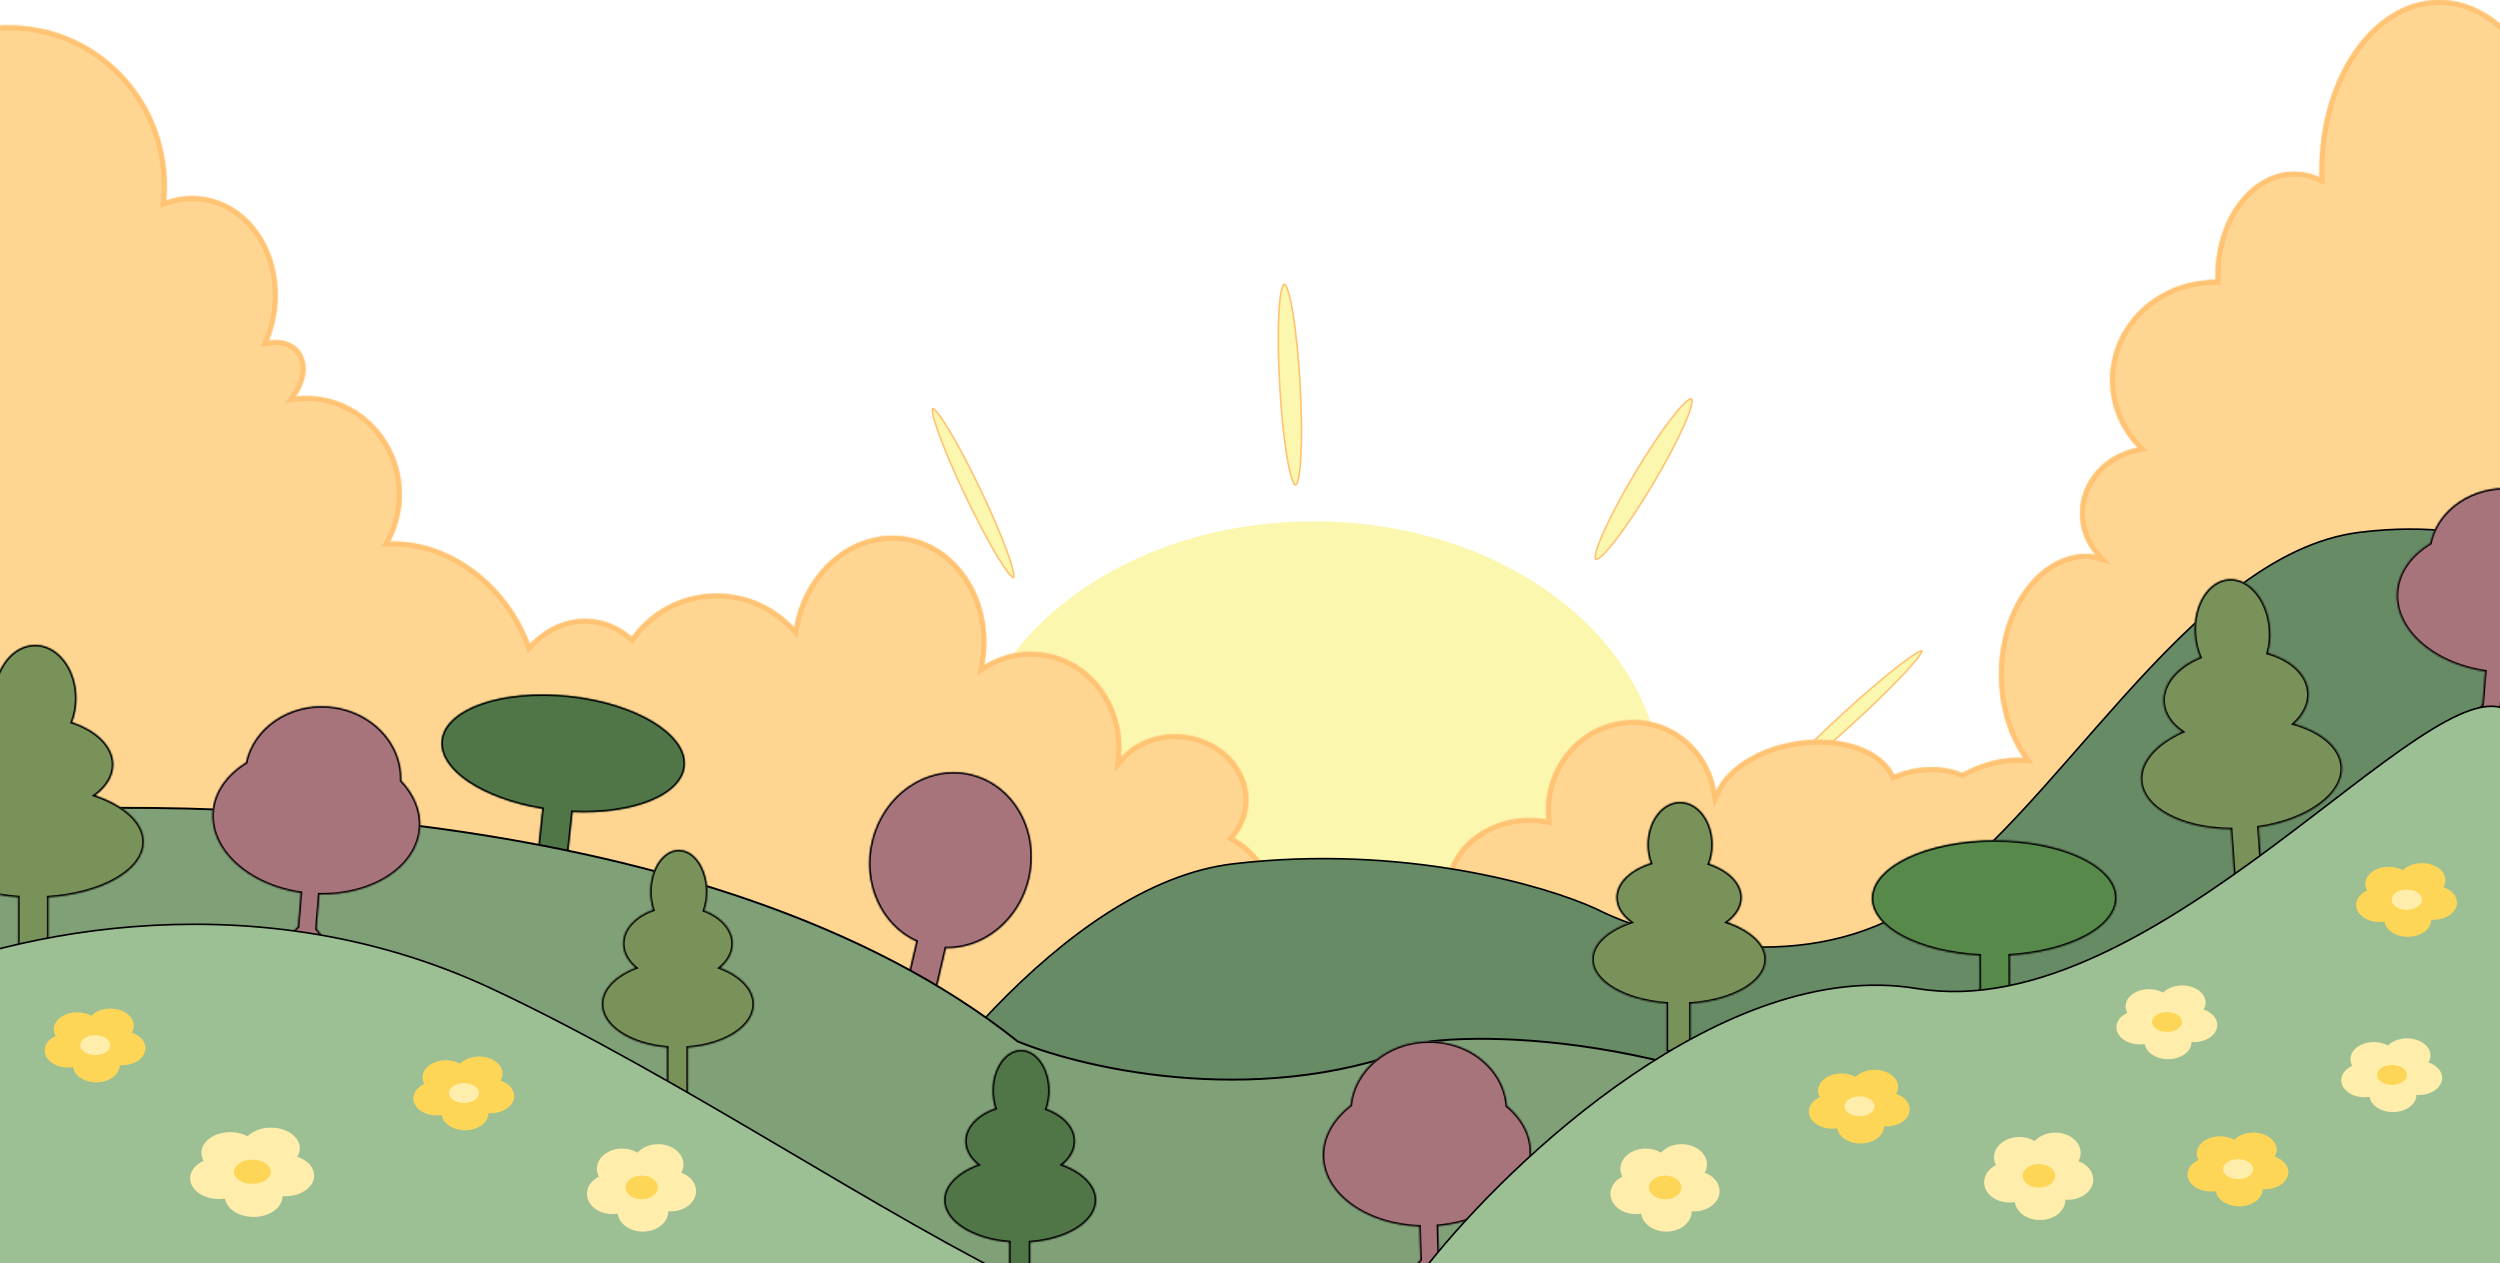 <svg width="1512" height="764" viewBox="0 0 1512 764" fill="none" xmlns="http://www.w3.org/2000/svg">
<path d="M423.674 382.788C423.68 382.815 423.692 382.858 423.72 382.919C423.799 383.093 423.962 383.333 424.234 383.642C424.773 384.256 425.658 385.05 426.874 386.006C429.3 387.914 432.968 390.409 437.611 393.322C446.895 399.146 460.033 406.613 474.825 414.338C489.616 422.064 503.25 428.58 513.334 432.872C518.378 435.018 522.521 436.603 525.473 437.504C526.952 437.956 528.11 438.229 528.922 438.321C529.331 438.367 529.621 438.363 529.808 438.329C529.874 438.316 529.916 438.302 529.941 438.291C529.935 438.264 529.924 438.222 529.896 438.161C529.817 437.987 529.655 437.747 529.383 437.438C528.844 436.824 527.959 436.03 526.742 435.073C524.316 433.166 520.648 430.671 516.005 427.758C506.722 421.934 493.584 414.467 478.792 406.742C464.001 399.016 450.366 392.499 440.282 388.208C435.239 386.062 431.095 384.477 428.144 383.576C426.664 383.124 425.507 382.851 424.695 382.76C424.286 382.713 423.996 382.717 423.808 382.751C423.741 382.763 423.7 382.778 423.674 382.788Z" fill="#FFFED8" stroke="#F3FF73"/>
<g filter="url(#filter0_d_0_1)">
<ellipse cx="794.5" cy="473.807" rx="210.5" ry="162.5" fill="#FCF7AF"/>
</g>
<path d="M564.108 247.097C564.109 247.097 564.121 247.091 564.155 247.093C564.191 247.094 564.251 247.105 564.338 247.139C564.517 247.209 564.757 247.357 565.061 247.608C565.667 248.109 566.432 248.942 567.342 250.098C569.155 252.403 571.475 255.906 574.145 260.355C579.482 269.247 586.186 281.864 592.99 296.095C599.793 310.327 605.403 323.467 608.972 333.204C610.758 338.075 612.028 342.081 612.683 344.94C613.012 346.373 613.18 347.492 613.189 348.277C613.194 348.672 613.158 348.952 613.1 349.135C613.072 349.224 613.043 349.277 613.021 349.307C613.001 349.334 612.989 349.34 612.988 349.34C612.986 349.341 612.975 349.346 612.943 349.345C612.906 349.343 612.846 349.332 612.759 349.298C612.58 349.228 612.34 349.08 612.036 348.829C611.43 348.328 610.664 347.496 609.755 346.34C607.941 344.035 605.621 340.531 602.951 336.083C597.615 327.19 590.911 314.574 584.107 300.342C577.303 286.11 571.693 272.971 568.124 263.234C566.338 258.362 565.068 254.357 564.413 251.498C564.084 250.065 563.917 248.945 563.908 248.16C563.903 247.765 563.939 247.485 563.997 247.302C564.025 247.213 564.054 247.16 564.076 247.13C564.095 247.104 564.106 247.098 564.108 247.097Z" fill="#FCF7AF" stroke="#FFC373"/>
<path d="M776.707 171.876C776.771 171.872 776.886 171.893 777.06 172.039C777.238 172.186 777.443 172.434 777.668 172.805C778.118 173.546 778.591 174.681 779.074 176.196C780.037 179.217 781.005 183.634 781.92 189.135C783.75 200.13 785.358 215.384 786.311 232.288C787.264 249.193 787.379 264.532 786.797 275.663C786.505 281.231 786.04 285.729 785.423 288.839C785.113 290.398 784.771 291.58 784.407 292.367C784.224 292.761 784.049 293.031 783.889 293.197C783.732 293.361 783.621 293.395 783.556 293.399C783.492 293.402 783.378 293.381 783.204 293.236C783.026 293.088 782.821 292.84 782.595 292.469C782.145 291.728 781.673 290.592 781.19 289.078C780.227 286.057 779.259 281.64 778.343 276.139C776.514 265.144 774.905 249.889 773.952 232.985C772.999 216.081 772.884 200.742 773.466 189.612C773.758 184.043 774.224 179.544 774.841 176.434C775.151 174.875 775.492 173.694 775.856 172.907C776.039 172.513 776.215 172.244 776.375 172.077C776.532 171.914 776.642 171.879 776.707 171.876Z" fill="#FCF7AF" stroke="#FFC373"/>
<path d="M1023 241.257C1023.16 241.35 1023.36 241.665 1023.35 242.529C1023.35 243.346 1023.16 244.481 1022.78 245.914C1022.02 248.773 1020.53 252.706 1018.43 257.443C1014.23 266.909 1007.6 279.515 999.554 293.012C991.504 306.508 983.559 318.326 977.227 326.521C974.058 330.621 971.305 333.8 969.151 335.827C968.071 336.844 967.163 337.55 966.445 337.942C965.688 338.356 965.315 338.329 965.159 338.236C965.003 338.143 964.801 337.828 964.805 336.964C964.81 336.146 965 335.012 965.381 333.579C966.142 330.72 967.63 326.787 969.732 322.051C973.934 312.584 980.557 299.979 988.607 286.482C996.657 272.986 1004.6 261.168 1010.93 252.972C1014.1 248.872 1016.86 245.693 1019.01 243.666C1020.09 242.65 1021 241.943 1021.72 241.551C1022.47 241.136 1022.85 241.164 1023 241.257Z" fill="#FCF7AF" stroke="#FFC373"/>
<path d="M1162.42 393.596C1162.42 393.623 1162.42 393.667 1162.4 393.734C1162.37 393.922 1162.28 394.196 1162.09 394.565C1161.73 395.297 1161.08 396.291 1160.15 397.527C1158.29 399.993 1155.39 403.346 1151.65 407.353C1144.17 415.365 1133.39 425.953 1121.07 437.215C1108.76 448.478 1097.25 458.275 1088.61 465.01C1084.29 468.379 1080.69 470.974 1078.07 472.603C1076.75 473.419 1075.7 473.98 1074.94 474.277C1074.56 474.426 1074.28 474.497 1074.09 474.512C1074.02 474.517 1073.98 474.514 1073.95 474.51C1073.95 474.482 1073.95 474.438 1073.96 474.372C1073.99 474.184 1074.09 473.91 1074.27 473.542C1074.63 472.81 1075.29 471.815 1076.22 470.579C1078.07 468.113 1080.98 464.76 1084.72 460.753C1092.19 452.742 1102.98 442.154 1115.29 430.891C1127.6 419.629 1139.11 409.831 1147.75 403.096C1152.08 399.727 1155.68 397.132 1158.3 395.504C1159.61 394.687 1160.66 394.127 1161.42 393.83C1161.8 393.68 1162.09 393.609 1162.28 393.594C1162.34 393.589 1162.39 393.592 1162.42 393.596Z" fill="#FCF7AF" stroke="#FFC373"/>
<mask id="path-7-inside-1_0_1" fill="white">
<path fill-rule="evenodd" clip-rule="evenodd" d="M100.408 121.322C110.692 117.771 121.821 117.592 132.492 121.549C160.702 132.011 175.026 167.424 164.485 200.647C163.901 202.487 163.253 204.282 162.545 206.028C171.418 204.638 179.355 207.644 182.919 214.721C186.576 221.985 184.679 231.66 178.827 239.887C183.995 239.28 189.335 239.396 194.732 240.321C225.966 245.674 247.258 276.091 242.289 308.26C241.21 315.241 238.984 321.73 235.84 327.558C249.645 327.109 264.279 330.744 278.234 338.909C297.994 350.47 312.667 368.932 320.437 389.461C330.819 378.642 344.729 372.759 359.153 374.598C367.848 375.706 375.657 379.483 382.097 385.173C395.07 367.05 417.56 356.448 441.505 359.5C457.075 361.484 470.6 368.902 480.36 379.566C486.389 344.954 515.253 320.511 546.276 324.465C578.325 328.55 600.542 361.396 595.898 397.828C595.704 399.35 595.467 400.855 595.187 402.34C605.401 396.011 617.534 393.025 630.078 394.624C659.83 398.416 680.872 426.594 677.904 458.086C686.838 448.079 701.323 442.491 716.788 444.462C740.457 447.479 757.461 467.059 754.767 488.195C753.868 495.248 750.89 501.582 746.441 506.781C762.431 515.656 772.246 532.819 769.921 551.06C767.199 572.416 748.741 588.167 726.712 589.515L718.002 657.853L-123.192 550.637L-111.308 457.391L-72.39 462.351L-72.39 462.35L-110.434 457.501L-73.617 168.645C-86.766 149.541 -93.209 125.57 -90.023 100.571C-83.225 47.236 -35.17 9.423 17.311 16.111C68.65 22.655 105.206 69.363 100.408 121.322Z"/>
</mask>
<path fill-rule="evenodd" clip-rule="evenodd" d="M100.408 121.322C110.692 117.771 121.821 117.592 132.492 121.549C160.702 132.011 175.026 167.424 164.485 200.647C163.901 202.487 163.253 204.282 162.545 206.028C171.418 204.638 179.355 207.644 182.919 214.721C186.576 221.985 184.679 231.66 178.827 239.887C183.995 239.28 189.335 239.396 194.732 240.321C225.966 245.674 247.258 276.091 242.289 308.26C241.21 315.241 238.984 321.73 235.84 327.558C249.645 327.109 264.279 330.744 278.234 338.909C297.994 350.47 312.667 368.932 320.437 389.461C330.819 378.642 344.729 372.759 359.153 374.598C367.848 375.706 375.657 379.483 382.097 385.173C395.07 367.05 417.56 356.448 441.505 359.5C457.075 361.484 470.6 368.902 480.36 379.566C486.389 344.954 515.253 320.511 546.276 324.465C578.325 328.55 600.542 361.396 595.898 397.828C595.704 399.35 595.467 400.855 595.187 402.34C605.401 396.011 617.534 393.025 630.078 394.624C659.83 398.416 680.872 426.594 677.904 458.086C686.838 448.079 701.323 442.491 716.788 444.462C740.457 447.479 757.461 467.059 754.767 488.195C753.868 495.248 750.89 501.582 746.441 506.781C762.431 515.656 772.246 532.819 769.921 551.06C767.199 572.416 748.741 588.167 726.712 589.515L718.002 657.853L-123.192 550.637L-111.308 457.391L-72.39 462.351L-72.39 462.35L-110.434 457.501L-73.617 168.645C-86.766 149.541 -93.209 125.57 -90.023 100.571C-83.225 47.236 -35.17 9.423 17.311 16.111C68.65 22.655 105.206 69.363 100.408 121.322Z" fill="#FFD592"/>
<path d="M132.492 121.549L131.449 124.362L132.492 121.549ZM100.408 121.322L97.421 121.046L96.993 125.674L101.387 124.157L100.408 121.322ZM164.485 200.647L167.344 201.554V201.554L164.485 200.647ZM162.545 206.028L159.765 204.902L157.776 209.813L163.01 208.992L162.545 206.028ZM182.919 214.721L180.239 216.07V216.07L182.919 214.721ZM178.827 239.887L176.383 238.148L172.466 243.654L179.177 242.866L178.827 239.887ZM194.732 240.321L194.225 243.278L194.732 240.321ZM242.289 308.26L239.324 307.802L242.289 308.26ZM235.84 327.558L233.199 326.134L230.721 330.726L235.937 330.556L235.84 327.558ZM278.234 338.909L279.749 336.32L278.234 338.909ZM320.437 389.461L317.631 390.523L319.312 394.966L322.601 391.539L320.437 389.461ZM359.153 374.598L358.774 377.573L359.153 374.598ZM382.097 385.173L380.11 387.421L382.601 389.622L384.536 386.919L382.097 385.173ZM441.505 359.5L441.885 356.524H441.885L441.505 359.5ZM480.36 379.566L478.147 381.591L482.268 386.094L483.316 380.081L480.36 379.566ZM546.276 324.465L545.896 327.441H545.897L546.276 324.465ZM595.898 397.828L592.923 397.449L595.898 397.828ZM595.187 402.34L592.239 401.784L590.976 408.478L596.767 404.89L595.187 402.34ZM630.078 394.624L629.699 397.6H629.699L630.078 394.624ZM677.904 458.086L674.917 457.805L674.06 466.896L680.141 460.084L677.904 458.086ZM716.788 444.462L717.168 441.486L716.788 444.462ZM754.767 488.195L751.791 487.816L754.767 488.195ZM746.441 506.781L744.161 504.83L741.773 507.621L744.985 509.404L746.441 506.781ZM769.921 551.06L772.897 551.439L769.921 551.06ZM726.712 589.515L726.529 586.521L724.05 586.673L723.737 589.136L726.712 589.515ZM718.002 657.853L717.623 660.829L720.599 661.208L720.978 658.232L718.002 657.853ZM-123.192 550.637L-126.168 550.257L-126.548 553.233L-123.572 553.613L-123.192 550.637ZM-111.308 457.391L-110.928 454.415L-113.904 454.036L-114.284 457.012L-111.308 457.391ZM-72.39 462.351L-72.769 465.327L-69.786 465.708L-69.413 462.724L-72.39 462.351ZM-72.39 462.35L-69.413 462.722L-69.042 459.753L-72.011 459.374L-72.39 462.35ZM-110.434 457.501L-113.41 457.122L-113.789 460.098L-110.813 460.477L-110.434 457.501ZM-73.617 168.645L-70.641 169.024L-70.496 167.887L-71.146 166.944L-73.617 168.645ZM-90.023 100.571L-92.999 100.192L-90.023 100.571ZM17.311 16.111L16.931 19.087L17.311 16.111ZM133.535 118.736C122.173 114.522 110.328 114.723 99.429 118.486L101.387 124.157C111.057 120.819 121.469 120.661 131.449 124.362L133.535 118.736ZM167.344 201.554C178.249 167.187 163.595 129.884 133.535 118.736L131.449 124.362C157.809 134.138 171.803 167.662 161.625 199.74L167.344 201.554ZM165.326 207.155C166.063 205.336 166.737 203.468 167.344 201.554L161.625 199.74C161.065 201.506 160.443 203.227 159.765 204.902L165.326 207.155ZM185.598 213.372C181.276 204.787 171.814 201.539 162.081 203.065L163.01 208.992C171.021 207.737 177.435 210.501 180.239 216.07L185.598 213.372ZM181.272 241.625C187.493 232.879 189.938 221.992 185.598 213.372L180.239 216.07C183.214 221.979 181.864 230.441 176.383 238.148L181.272 241.625ZM195.238 237.364C189.557 236.39 183.928 236.267 178.477 236.907L179.177 242.866C184.062 242.293 189.113 242.402 194.225 243.278L195.238 237.364ZM245.253 308.718C250.461 275.005 228.159 243.006 195.238 237.364L194.225 243.278C223.772 248.342 244.054 277.178 239.324 307.802L245.253 308.718ZM238.48 328.983C241.786 322.855 244.123 316.039 245.253 308.718L239.324 307.802C238.298 314.442 236.182 320.605 233.199 326.134L238.48 328.983ZM279.749 336.32C265.336 327.887 250.148 324.092 235.742 324.56L235.937 330.556C249.142 330.127 263.221 333.601 276.719 341.498L279.749 336.32ZM323.243 388.4C315.248 367.278 300.145 348.253 279.749 336.32L276.719 341.498C295.842 352.686 310.085 370.585 317.631 390.523L323.243 388.4ZM359.532 371.622C344.012 369.643 329.197 376 318.272 387.384L322.601 391.539C332.441 381.285 345.446 375.875 358.774 377.573L359.532 371.622ZM384.083 382.925C377.23 376.869 368.87 372.812 359.532 371.622L358.774 377.573C366.825 378.6 374.085 382.097 380.11 387.421L384.083 382.925ZM441.885 356.524C416.819 353.329 393.258 364.429 379.657 383.427L384.536 386.919C396.883 369.672 418.3 359.566 441.126 362.476L441.885 356.524ZM482.573 377.54C472.348 366.369 458.18 358.601 441.885 356.524L441.126 362.476C455.97 364.368 468.852 371.436 478.147 381.591L482.573 377.54ZM546.655 321.489C513.711 317.29 483.648 343.211 477.405 379.051L483.316 380.081C489.131 346.697 516.796 323.732 545.896 327.441L546.655 321.489ZM598.874 398.207C603.68 360.501 580.695 325.828 546.655 321.489L545.897 327.441C575.955 331.272 597.404 362.29 592.923 397.449L598.874 398.207ZM598.135 402.896C598.426 401.352 598.673 399.789 598.874 398.207L592.923 397.449C592.736 398.912 592.508 400.358 592.239 401.784L598.135 402.896ZM630.457 391.648C617.19 389.957 604.37 393.12 593.606 399.79L596.767 404.89C606.432 398.901 617.878 396.093 629.699 397.6L630.457 391.648ZM680.89 458.368C683.994 425.436 661.981 395.666 630.457 391.648L629.699 397.6C657.679 401.166 677.75 427.752 674.917 457.805L680.89 458.368ZM717.168 441.486C700.776 439.397 685.294 445.304 675.666 456.088L680.141 460.084C688.382 450.855 701.869 445.585 716.409 447.438L717.168 441.486ZM757.743 488.574C760.686 465.487 742.155 444.671 717.168 441.486L716.409 447.438C738.76 450.287 754.237 468.631 751.791 487.816L757.743 488.574ZM748.72 508.732C753.526 503.116 756.766 496.242 757.743 488.574L751.791 487.816C750.971 494.253 748.254 500.049 744.161 504.83L748.72 508.732ZM772.897 551.439C775.394 531.849 764.84 513.562 747.897 504.158L744.985 509.404C760.023 517.75 769.098 533.788 766.945 550.681L772.897 551.439ZM726.896 592.51C750.196 591.083 769.973 574.384 772.897 551.439L766.945 550.681C764.426 570.448 747.286 585.25 726.529 586.521L726.896 592.51ZM720.978 658.232L729.688 589.895L723.737 589.136L715.026 657.473L720.978 658.232ZM-123.572 553.613L717.623 660.829L718.382 654.877L-122.813 547.661L-123.572 553.613ZM-114.284 457.012L-126.168 550.257L-120.216 551.016L-108.332 457.77L-114.284 457.012ZM-72.011 459.375L-110.928 454.415L-111.687 460.367L-72.769 465.327L-72.011 459.375ZM-75.367 461.978L-75.367 461.979L-69.413 462.724L-69.413 462.722L-75.367 461.978ZM-110.813 460.477L-72.769 465.326L-72.011 459.374L-110.054 454.525L-110.813 460.477ZM-76.593 168.265L-113.41 457.122L-107.458 457.881L-70.641 169.024L-76.593 168.265ZM-92.999 100.192C-96.281 125.945 -89.643 150.653 -76.088 170.345L-71.146 166.944C-83.889 148.429 -90.137 125.195 -87.047 100.951L-92.999 100.192ZM17.69 13.136C-36.479 6.231 -85.997 45.259 -92.999 100.192L-87.047 100.951C-80.453 49.214 -33.861 12.614 16.931 19.087L17.69 13.136ZM103.395 121.598C108.338 68.078 70.681 19.89 17.69 13.136L16.931 19.087C66.619 25.421 102.075 70.647 97.421 121.046L103.395 121.598Z" fill="#FFC373" mask="url(#path-7-inside-1_0_1)"/>
<mask id="path-9-inside-2_0_1" fill="white">
<path fill-rule="evenodd" clip-rule="evenodd" d="M1547.59 103.274C1547.59 111.101 1546.98 118.725 1545.82 126.053C1554.54 114.894 1569.76 107.502 1587.08 107.502C1614.16 107.502 1636.11 125.563 1636.11 147.842C1636.11 163.926 1624.67 177.811 1608.12 184.29L1667.61 187.611V413.946H1668V504.081H1601.82C1537.68 523.301 1381.17 550.504 1197.49 573.035C955.346 602.738 757.691 613.076 756.011 596.126C755.171 587.651 803.494 573.956 882.299 558.668C878.224 553.528 875.596 547.409 874.927 540.652C872.749 518.687 892.088 498.292 918.121 495.098C924.085 494.367 929.882 494.601 935.303 495.662L935.29 495.538L935.277 495.405C932.363 466.003 953.103 439.333 981.602 435.837C1008.7 432.513 1033.06 451.342 1037.89 478.482C1044.46 464.058 1063.67 451.732 1087.44 448.297C1114.42 444.397 1138.37 453.244 1145.57 468.591C1150.26 466.576 1155.51 465.135 1161.11 464.449C1170.62 463.282 1179.59 464.49 1186.82 467.455C1187.33 467.175 1187.85 466.9 1188.38 466.63C1200.65 460.295 1213.16 457.66 1223.78 458.456C1214.63 445.348 1209 427.559 1209 407.966C1209 367.668 1232.8 335 1262.16 335C1263.9 335 1265.68 335.263 1267.5 335.767C1261.56 328.841 1258 320.057 1258 310.5C1258 290.87 1273 274.502 1292.91 270.79C1282.53 260.017 1276.19 245.638 1276.19 229.846C1276.19 197.532 1302.73 171.135 1336.14 169.44L1336.12 169.104L1339.97 169.319C1339.94 168.446 1339.93 167.569 1339.93 166.688C1339.93 131.999 1361.25 103.878 1387.56 103.878C1392.9 103.878 1398.05 105.041 1402.85 107.185C1402.81 105.888 1402.8 104.584 1402.8 103.274C1402.8 46.237 1435.21 0 1475.19 0C1515.17 0 1547.59 46.237 1547.59 103.274ZM1255.86 504.081H1245.67C1245.43 504.494 1245.18 504.906 1244.93 505.318C1248.59 504.901 1252.23 504.488 1255.86 504.081Z"/>
</mask>
<path fill-rule="evenodd" clip-rule="evenodd" d="M1547.59 103.274C1547.59 111.101 1546.98 118.725 1545.82 126.053C1554.54 114.894 1569.76 107.502 1587.08 107.502C1614.16 107.502 1636.11 125.563 1636.11 147.842C1636.11 163.926 1624.67 177.811 1608.12 184.29L1667.61 187.611V413.946H1668V504.081H1601.82C1537.68 523.301 1381.17 550.504 1197.49 573.035C955.346 602.738 757.691 613.076 756.011 596.126C755.171 587.651 803.494 573.956 882.299 558.668C878.224 553.528 875.596 547.409 874.927 540.652C872.749 518.687 892.088 498.292 918.121 495.098C924.085 494.367 929.882 494.601 935.303 495.662L935.29 495.538L935.277 495.405C932.363 466.003 953.103 439.333 981.602 435.837C1008.7 432.513 1033.06 451.342 1037.89 478.482C1044.46 464.058 1063.67 451.732 1087.44 448.297C1114.42 444.397 1138.37 453.244 1145.57 468.591C1150.26 466.576 1155.51 465.135 1161.11 464.449C1170.62 463.282 1179.59 464.49 1186.82 467.455C1187.33 467.175 1187.85 466.9 1188.38 466.63C1200.65 460.295 1213.16 457.66 1223.78 458.456C1214.63 445.348 1209 427.559 1209 407.966C1209 367.668 1232.8 335 1262.16 335C1263.9 335 1265.68 335.263 1267.5 335.767C1261.56 328.841 1258 320.057 1258 310.5C1258 290.87 1273 274.502 1292.91 270.79C1282.53 260.017 1276.19 245.638 1276.19 229.846C1276.19 197.532 1302.73 171.135 1336.14 169.44L1336.12 169.104L1339.97 169.319C1339.94 168.446 1339.93 167.569 1339.93 166.688C1339.93 131.999 1361.25 103.878 1387.56 103.878C1392.9 103.878 1398.05 105.041 1402.85 107.185C1402.81 105.888 1402.8 104.584 1402.8 103.274C1402.8 46.237 1435.21 0 1475.19 0C1515.17 0 1547.59 46.237 1547.59 103.274ZM1255.86 504.081H1245.67C1245.43 504.494 1245.18 504.906 1244.93 505.318C1248.59 504.901 1252.23 504.488 1255.86 504.081Z" fill="#FFD592"/>
<path d="M1545.82 126.053L1542.86 125.585L1541.05 137.029L1548.18 127.9L1545.82 126.053ZM1608.12 184.29L1607.03 181.496L1607.95 187.285L1608.12 184.29ZM1667.61 187.611H1670.61V184.774L1667.78 184.616L1667.61 187.611ZM1667.61 413.946H1664.61V416.946H1667.61V413.946ZM1668 413.946H1671V410.946H1668V413.946ZM1668 504.081V507.081H1671V504.081H1668ZM1601.82 504.081V501.081H1601.38L1600.96 501.207L1601.82 504.081ZM1197.49 573.035L1197.85 576.013L1197.49 573.035ZM756.011 596.126L758.996 595.83H758.996L756.011 596.126ZM882.299 558.668L882.871 561.613L887.717 560.673L884.65 556.804L882.299 558.668ZM874.927 540.652L871.941 540.948L874.927 540.652ZM918.121 495.098L917.756 492.121H917.756L918.121 495.098ZM935.303 495.662L934.727 498.606L938.701 499.384L938.287 495.356L935.303 495.662ZM935.29 495.538L932.305 495.837L932.306 495.844L935.29 495.538ZM935.277 495.405L932.292 495.701L932.292 495.705L935.277 495.405ZM981.602 435.837L981.967 438.815L981.602 435.837ZM1037.89 478.482L1034.94 479.008L1036.63 488.497L1040.62 479.725L1037.89 478.482ZM1087.44 448.297L1087.01 445.328L1087.44 448.297ZM1145.57 468.591L1142.86 469.865L1144.09 472.493L1146.76 471.347L1145.57 468.591ZM1161.11 464.449L1160.74 461.472L1161.11 464.449ZM1186.82 467.455L1185.68 470.231L1187 470.771L1188.25 470.091L1186.82 467.455ZM1188.38 466.63L1189.75 469.296L1189.75 469.296L1188.38 466.63ZM1223.78 458.456L1223.56 461.447L1229.86 461.92L1226.24 456.738L1223.78 458.456ZM1267.5 335.767L1266.7 338.658L1276.2 341.291L1269.78 333.813L1267.5 335.767ZM1292.91 270.79L1293.46 273.739L1298.93 272.718L1295.07 268.708L1292.91 270.79ZM1336.14 169.44L1336.29 172.436L1339.31 172.283L1339.13 169.262L1336.14 169.44ZM1336.12 169.104L1336.28 166.108L1332.92 165.921L1333.12 169.282L1336.12 169.104ZM1339.97 169.319L1339.8 172.314L1343.07 172.497L1342.97 169.225L1339.97 169.319ZM1402.85 107.185L1401.62 109.925L1405.97 111.867L1405.85 107.107L1402.85 107.185ZM1245.67 504.081V501.081H1243.95L1243.08 502.569L1245.67 504.081ZM1255.86 504.081L1256.19 507.062L1255.86 501.081V504.081ZM1244.93 505.318L1242.38 503.739L1239.12 509L1245.27 508.298L1244.93 505.318ZM1548.78 126.521C1549.96 119.037 1550.59 111.257 1550.59 103.274H1544.59C1544.59 110.945 1543.99 118.412 1542.86 125.585L1548.78 126.521ZM1587.08 104.502C1568.95 104.502 1552.81 112.239 1543.46 124.206L1548.18 127.9C1556.27 117.548 1570.58 110.502 1587.08 110.502V104.502ZM1639.11 147.842C1639.11 123.385 1615.24 104.502 1587.08 104.502V110.502C1613.08 110.502 1633.11 127.74 1633.11 147.842H1639.11ZM1609.21 187.083C1626.6 180.276 1639.11 165.463 1639.11 147.842H1633.11C1633.11 162.389 1622.74 175.346 1607.03 181.496L1609.21 187.083ZM1667.78 184.616L1608.29 181.295L1607.95 187.285L1667.44 190.607L1667.78 184.616ZM1670.61 413.946V187.611H1664.61V413.946H1670.61ZM1668 410.946H1667.61V416.946H1668V410.946ZM1671 504.081V413.946H1665V504.081H1671ZM1601.82 507.081H1668V501.081H1601.82V507.081ZM1197.85 576.013C1381.52 553.483 1538.27 526.257 1602.68 506.955L1600.96 501.207C1537.1 520.346 1380.81 547.525 1197.12 570.058L1197.85 576.013ZM753.025 596.422C753.285 599.042 755.345 600.664 757.18 601.637C759.142 602.678 761.786 603.491 764.908 604.154C771.196 605.488 780.2 606.366 791.523 606.843C814.214 607.8 846.756 607.162 886.733 605.071C966.713 600.888 1076.73 590.87 1197.85 576.013L1197.12 570.058C1076.1 584.903 966.221 594.906 886.419 599.08C846.505 601.167 814.184 601.793 791.775 600.849C780.548 600.376 771.943 599.513 766.154 598.284C763.238 597.665 761.227 596.992 759.991 596.336C758.628 595.613 758.947 595.33 758.996 595.83L753.025 596.422ZM881.728 555.723C842.295 563.373 810.405 570.639 788.445 577.073C777.485 580.283 768.874 583.322 763.007 586.144C760.091 587.547 757.685 588.974 755.993 590.449C754.419 591.82 752.77 593.845 753.025 596.422L758.996 595.83C759.042 596.289 758.719 596.032 759.935 594.972C761.032 594.016 762.879 592.863 765.607 591.551C771.027 588.944 779.264 586.014 790.131 582.831C811.824 576.476 843.499 569.251 882.871 561.613L881.728 555.723ZM871.941 540.948C872.671 548.312 875.537 554.968 879.949 560.532L884.65 556.804C880.911 552.087 878.522 546.507 877.912 540.357L871.941 540.948ZM917.756 492.121C890.59 495.453 869.559 516.915 871.941 540.948L877.912 540.357C875.94 520.459 893.586 501.13 918.486 498.076L917.756 492.121ZM935.879 492.718C930.145 491.596 924.029 491.351 917.756 492.121L918.486 498.076C924.14 497.382 929.619 497.607 934.727 498.606L935.879 492.718ZM932.306 495.844L932.319 495.968L938.287 495.356L938.275 495.231L932.306 495.844ZM932.292 495.705L932.305 495.837L938.275 495.238L938.262 495.106L932.292 495.705ZM981.237 432.859C951.043 436.563 929.224 464.755 932.292 495.701L938.262 495.109C935.501 467.25 955.163 442.103 981.967 438.815L981.237 432.859ZM1040.85 477.956C1035.75 449.329 1010 429.331 981.237 432.859L981.967 438.815C1007.41 435.694 1030.37 453.355 1034.94 479.008L1040.85 477.956ZM1087.01 445.328C1062.66 448.846 1042.31 461.544 1035.16 477.238L1040.62 479.725C1046.61 466.572 1064.67 454.618 1087.87 451.266L1087.01 445.328ZM1148.29 467.317C1144.24 458.684 1135.66 452.209 1124.93 448.399C1114.15 444.574 1100.92 443.317 1087.01 445.328L1087.87 451.266C1100.94 449.377 1113.17 450.593 1122.92 454.053C1132.71 457.529 1139.71 463.152 1142.86 469.865L1148.29 467.317ZM1160.74 461.472C1154.87 462.192 1149.35 463.706 1144.39 465.835L1146.76 471.347C1151.18 469.447 1156.15 468.079 1161.47 467.427L1160.74 461.472ZM1187.96 464.679C1180.2 461.5 1170.72 460.248 1160.74 461.472L1161.47 467.427C1170.53 466.316 1178.97 467.48 1185.68 470.231L1187.96 464.679ZM1187 463.964C1186.46 464.244 1185.92 464.529 1185.39 464.818L1188.25 470.091C1188.75 469.822 1189.25 469.556 1189.75 469.296L1187 463.964ZM1224.01 455.464C1212.75 454.62 1199.69 457.416 1187 463.964L1189.75 469.296C1201.62 463.174 1213.57 460.699 1223.56 461.447L1224.01 455.464ZM1206 407.966C1206 428.111 1211.78 446.514 1221.32 460.174L1226.24 456.738C1217.47 444.182 1212 427.006 1212 407.966H1206ZM1262.16 332C1246.29 332 1232.18 340.837 1222.15 354.605C1212.11 368.375 1206 387.25 1206 407.966H1212C1212 388.383 1217.79 370.776 1227 358.138C1236.21 345.497 1248.68 338 1262.16 338V332ZM1268.3 332.876C1266.26 332.31 1264.2 332 1262.16 332V338C1263.6 338 1265.11 338.217 1266.7 338.658L1268.3 332.876ZM1255 310.5C1255 320.822 1258.84 330.289 1265.23 337.722L1269.78 333.813C1264.27 327.393 1261 319.292 1261 310.5H1255ZM1292.36 267.84C1271.21 271.785 1255 289.252 1255 310.5H1261C1261 292.488 1274.79 277.22 1293.46 273.739L1292.36 267.84ZM1273.19 229.846C1273.19 246.463 1279.87 261.575 1290.75 272.871L1295.07 268.708C1285.19 258.458 1279.19 244.813 1279.19 229.846H1273.19ZM1335.98 166.444C1301.11 168.214 1273.19 195.806 1273.19 229.846H1279.19C1279.19 199.258 1304.35 174.057 1336.29 172.436L1335.98 166.444ZM1333.12 169.282L1333.14 169.619L1339.13 169.262L1339.11 168.925L1333.12 169.282ZM1340.13 166.323L1336.28 166.108L1335.95 172.099L1339.8 172.314L1340.13 166.323ZM1336.93 166.688C1336.93 167.6 1336.94 168.509 1336.97 169.413L1342.97 169.225C1342.94 168.384 1342.93 167.538 1342.93 166.688H1336.93ZM1387.56 100.878C1373.26 100.878 1360.54 108.526 1351.49 120.462C1342.44 132.396 1336.93 148.749 1336.93 166.688H1342.93C1342.93 149.938 1348.08 134.886 1356.27 124.087C1364.45 113.291 1375.54 106.878 1387.56 106.878V100.878ZM1404.07 104.446C1398.91 102.139 1393.35 100.878 1387.56 100.878V106.878C1392.46 106.878 1397.19 107.943 1401.62 109.925L1404.07 104.446ZM1399.8 103.274C1399.8 104.61 1399.81 105.94 1399.85 107.264L1405.85 107.107C1405.81 105.835 1405.8 104.558 1405.8 103.274H1399.8ZM1475.19 -3C1453.95 -3 1435.03 9.284 1421.54 28.526C1408.05 47.778 1399.8 74.215 1399.8 103.274H1405.8C1405.8 75.297 1413.75 50.096 1426.46 31.97C1439.17 13.835 1456.45 3 1475.19 3V-3ZM1550.59 103.274C1550.59 74.215 1542.34 47.778 1528.84 28.526C1515.35 9.284 1496.43 -3 1475.19 -3V3C1493.94 3 1511.21 13.835 1523.93 31.97C1536.63 50.096 1544.59 75.297 1544.59 103.274H1550.59ZM1245.67 507.081H1255.86V501.081H1245.67V507.081ZM1247.48 506.897C1247.75 506.464 1248.01 506.029 1248.26 505.594L1243.08 502.569C1242.85 502.959 1242.62 503.349 1242.38 503.739L1247.48 506.897ZM1255.52 501.1C1251.89 501.507 1248.25 501.92 1244.59 502.337L1245.27 508.298C1248.92 507.882 1252.57 507.47 1256.19 507.062L1255.52 501.1Z" fill="#FFC373" mask="url(#path-9-inside-2_0_1)"/>
<path d="M745.917 522.444C643.384 534.488 543.25 671.166 506 738H1545.85L1573 363.685C1559.32 345.437 1511 311.541 1427.16 321.943C1322.35 334.944 1242.17 497.809 1155.04 549.816C1085.34 591.422 999.724 567.152 965.631 549.816C935.115 535.674 848.45 510.4 745.917 522.444Z" fill="#678B64" stroke="black"/>
<mask id="path-12-inside-3_0_1" fill="white">
<path fill-rule="evenodd" clip-rule="evenodd" d="M622.574 531.331C616.674 556.67 595.191 573.928 572.148 573.5L565.883 600.405L570.75 610.388L538.698 602.924L548.039 595.68L554.157 569.406C533.033 559.75 521.188 534.614 527.128 509.106C533.829 480.329 560.627 461.975 586.984 468.112C613.341 474.25 629.275 502.554 622.574 531.331Z"/>
</mask>
<path fill-rule="evenodd" clip-rule="evenodd" d="M622.574 531.331C616.674 556.67 595.191 573.928 572.148 573.5L565.883 600.405L570.75 610.388L538.698 602.924L548.039 595.68L554.157 569.406C533.033 559.75 521.188 534.614 527.128 509.106C533.829 480.329 560.627 461.975 586.984 468.112C613.341 474.25 629.275 502.554 622.574 531.331Z" fill="#A8747B"/>
<path d="M572.148 573.5L572.167 572.5L571.358 572.485L571.174 573.273L572.148 573.5ZM565.883 600.405L564.909 600.178L564.829 600.524L564.984 600.843L565.883 600.405ZM570.75 610.388L570.523 611.362L572.569 611.838L571.648 609.95L570.75 610.388ZM538.698 602.924L538.085 602.134L536.425 603.422L538.471 603.898L538.698 602.924ZM548.039 595.68L548.652 596.47L548.932 596.253L549.013 595.907L548.039 595.68ZM554.157 569.406L555.131 569.633L555.316 568.837L554.572 568.497L554.157 569.406ZM572.13 574.499C595.693 574.937 617.552 557.308 623.548 531.558L621.6 531.104C615.796 556.033 594.689 572.918 572.167 572.5L572.13 574.499ZM566.857 600.632L573.122 573.726L571.174 573.273L564.909 600.178L566.857 600.632ZM564.984 600.843L569.851 610.826L571.648 609.95L566.782 599.967L564.984 600.843ZM570.976 609.414L538.925 601.951L538.471 603.898L570.523 611.362L570.976 609.414ZM539.311 603.715L548.652 596.47L547.426 594.89L538.085 602.134L539.311 603.715ZM553.183 569.18L547.065 595.453L549.013 595.907L555.131 569.633L553.183 569.18ZM526.154 508.879C520.118 534.8 532.139 560.441 553.741 570.316L554.572 568.497C533.927 559.059 522.258 534.428 528.102 509.333L526.154 508.879ZM587.211 467.139C560.237 460.858 532.961 479.646 526.154 508.879L528.102 509.333C534.696 481.011 561.017 463.093 586.757 469.086L587.211 467.139ZM623.548 531.558C630.355 502.325 614.184 473.419 587.211 467.139L586.757 469.086C612.497 475.08 628.195 502.782 621.6 531.104L623.548 531.558Z" fill="black" mask="url(#path-12-inside-3_0_1)"/>
<mask id="path-14-inside-4_0_1" fill="white">
<path fill-rule="evenodd" clip-rule="evenodd" d="M414.182 463.471C412.296 481.187 382.754 492.831 346.32 491.16L343.894 513.945L349.946 523.257L317.222 519.773L325.606 511.44L327.97 489.233C291.774 483.267 265.12 465.592 267.014 447.803C269.06 428.582 303.664 416.507 344.303 420.834C384.942 425.16 416.228 444.25 414.182 463.471Z"/>
</mask>
<path fill-rule="evenodd" clip-rule="evenodd" d="M414.182 463.471C412.296 481.187 382.754 492.831 346.32 491.16L343.894 513.945L349.946 523.257L317.222 519.773L325.606 511.44L327.97 489.233C291.774 483.267 265.12 465.592 267.014 447.803C269.06 428.582 303.664 416.507 344.303 420.834C384.942 425.16 416.228 444.25 414.182 463.471Z" fill="#507647"/>
<path d="M346.32 491.16L346.366 490.161L345.425 490.118L345.326 491.054L346.32 491.16ZM343.894 513.945L342.9 513.839L342.862 514.192L343.056 514.49L343.894 513.945ZM349.946 523.257L349.84 524.251L351.93 524.474L350.785 522.712L349.946 523.257ZM317.222 519.773L316.517 519.064L315.027 520.545L317.116 520.767L317.222 519.773ZM325.606 511.44L326.311 512.149L326.563 511.899L326.6 511.546L325.606 511.44ZM327.97 489.233L328.965 489.339L329.065 488.4L328.133 488.246L327.97 489.233ZM346.274 492.159C364.596 492.999 381.24 490.496 393.581 485.513C405.864 480.552 414.173 472.999 415.176 463.577L413.187 463.365C412.305 471.659 404.899 478.785 392.832 483.658C380.822 488.508 364.478 490.992 346.366 490.161L346.274 492.159ZM344.889 514.051L347.315 491.266L345.326 491.054L342.9 513.839L344.889 514.051ZM343.056 514.49L349.108 523.802L350.785 522.712L344.733 513.4L343.056 514.49ZM350.052 522.262L317.328 518.779L317.116 520.767L349.84 524.251L350.052 522.262ZM317.927 520.482L326.311 512.149L324.901 510.73L316.517 519.064L317.927 520.482ZM326.976 489.127L324.612 511.334L326.6 511.546L328.965 489.339L326.976 489.127ZM266.019 447.697C265.012 457.158 271.602 466.328 282.649 473.781C293.748 481.269 309.606 487.22 327.808 490.22L328.133 488.246C310.139 485.281 294.571 479.411 283.767 472.123C272.912 464.799 267.121 456.237 268.008 447.909L266.019 447.697ZM344.409 419.84C323.976 417.664 305.011 419.605 290.856 424.544C276.782 429.455 267.107 437.478 266.019 447.697L268.008 447.909C268.966 438.907 277.617 431.282 291.515 426.432C305.334 421.611 323.991 419.677 344.197 421.828L344.409 419.84ZM415.176 463.577C416.264 453.358 408.496 443.478 395.77 435.713C382.973 427.905 364.842 422.015 344.409 419.84L344.197 421.828C364.403 423.979 382.235 429.798 394.729 437.421C407.295 445.088 414.146 454.363 413.187 463.365L415.176 463.577Z" fill="black" mask="url(#path-14-inside-4_0_1)"/>
<path d="M-46.068 494.487C98.547 479.01 433.32 484.416 615.487 629.858C658.033 647.297 767.453 671.711 864.769 629.858C925.691 622.882 1078.7 635.351 1203.34 741.031C1213.82 749.919 1223.04 757.735 1231.11 764.574H1231.5C1270.47 797.717 1318.99 839.051 1231.11 764.574H-46.068V494.487Z" fill="#80A177" stroke="black" stroke-width="1.18"/>
<mask id="path-17-inside-5_0_1" fill="white">
<path fill-rule="evenodd" clip-rule="evenodd" d="M46.254 422.356C46.254 427.53 45.317 432.42 43.649 436.757C58.493 441.738 68.549 451.361 68.549 462.416C68.549 469.48 64.442 475.96 57.603 481.018C75.336 487.106 87 497.435 87 509.152C87 526.345 61.889 540.548 29.341 542.752V579H10.891V542.698C-21.283 540.324 -46 526.209 -46 509.152C-46 497.435 -34.336 487.106 -16.603 481.018C-23.442 475.96 -27.549 469.48 -27.549 462.416C-27.549 451.024 -16.87 441.153 -1.279 436.314C-2.842 432.088 -3.717 427.354 -3.717 422.356C-3.717 404.486 7.47 390 21.269 390C35.068 390 46.254 404.486 46.254 422.356Z"/>
</mask>
<path fill-rule="evenodd" clip-rule="evenodd" d="M46.254 422.356C46.254 427.53 45.317 432.42 43.649 436.757C58.493 441.738 68.549 451.361 68.549 462.416C68.549 469.48 64.442 475.96 57.603 481.018C75.336 487.106 87 497.435 87 509.152C87 526.345 61.889 540.548 29.341 542.752V579H10.891V542.698C-21.283 540.324 -46 526.209 -46 509.152C-46 497.435 -34.336 487.106 -16.603 481.018C-23.442 475.96 -27.549 469.48 -27.549 462.416C-27.549 451.024 -16.87 441.153 -1.279 436.314C-2.842 432.088 -3.717 427.354 -3.717 422.356C-3.717 404.486 7.47 390 21.269 390C35.068 390 46.254 404.486 46.254 422.356Z" fill="#78925A"/>
<path d="M43.649 436.757L42.716 436.398L42.341 437.372L43.331 437.705L43.649 436.757ZM57.603 481.018L57.008 480.214L55.478 481.346L57.278 481.964L57.603 481.018ZM29.341 542.752L29.274 541.754L28.341 541.817V542.752H29.341ZM29.341 579V580H30.341V579H29.341ZM10.891 579H9.891V580H10.891V579ZM10.891 542.698H11.891V541.769L10.964 541.7L10.891 542.698ZM-16.603 481.018L-16.278 481.964L-14.478 481.346L-16.009 480.214L-16.603 481.018ZM-1.279 436.314L-0.982 437.269L0.025 436.957L-0.341 435.967L-1.279 436.314ZM44.583 437.115C46.295 432.662 47.254 427.65 47.254 422.356H45.254C45.254 427.41 44.338 432.178 42.716 436.398L44.583 437.115ZM69.549 462.416C69.549 450.703 58.947 440.836 43.968 435.809L43.331 437.705C58.038 442.64 67.549 452.02 67.549 462.416H69.549ZM58.198 481.822C65.197 476.646 69.549 469.899 69.549 462.416H67.549C67.549 469.061 63.687 475.275 57.008 480.214L58.198 481.822ZM88 509.152C88 502.937 84.903 497.178 79.635 492.244C74.37 487.312 66.884 483.147 57.928 480.072L57.278 481.964C66.055 484.977 73.267 489.02 78.268 493.704C83.265 498.385 86 503.65 86 509.152H88ZM29.409 543.75C45.796 542.64 60.368 538.508 70.876 532.439C81.349 526.39 88 518.276 88 509.152H86C86 517.221 80.096 524.805 69.876 530.707C59.692 536.589 45.434 540.66 29.274 541.754L29.409 543.75ZM28.341 542.752V579H30.341V542.752H28.341ZM29.341 578H10.891V580H29.341V578ZM11.891 579V542.698H9.891V579H11.891ZM-47 509.152C-47 518.204 -40.452 526.263 -30.124 532.295C-19.762 538.347 -5.383 542.5 10.817 543.695L10.964 541.7C-5.01 540.522 -19.076 536.431 -29.115 530.568C-39.189 524.685 -45 517.157 -45 509.152H-47ZM-16.928 480.072C-25.884 483.147 -33.37 487.312 -38.635 492.244C-43.903 497.178 -47 502.937 -47 509.152H-45C-45 503.65 -42.265 498.385 -37.268 493.704C-32.267 489.02 -25.055 484.977 -16.278 481.964L-16.928 480.072ZM-28.549 462.416C-28.549 469.899 -24.197 476.646 -17.198 481.822L-16.009 480.214C-22.687 475.275 -26.549 469.061 -26.549 462.416H-28.549ZM-1.575 435.359C-17.298 440.239 -28.549 450.346 -28.549 462.416H-26.549C-26.549 451.703 -16.442 442.067 -0.982 437.269L-1.575 435.359ZM-4.717 422.356C-4.717 427.471 -3.821 432.322 -2.217 436.661L-0.341 435.967C-1.862 431.854 -2.717 427.238 -2.717 422.356H-4.717ZM21.269 389C6.692 389 -4.717 404.19 -4.717 422.356H-2.717C-2.717 404.783 8.247 391 21.269 391V389ZM47.254 422.356C47.254 404.19 35.845 389 21.269 389V391C34.291 391 45.254 404.783 45.254 422.356H47.254Z" fill="black" mask="url(#path-17-inside-5_0_1)"/>
<mask id="path-19-inside-6_0_1" fill="white">
<path fill-rule="evenodd" clip-rule="evenodd" d="M1035.83 510.851C1035.83 514.984 1035.09 518.891 1033.78 522.355C1045.49 526.335 1053.43 534.024 1053.43 542.855C1053.43 548.5 1050.19 553.677 1044.79 557.718C1058.79 562.582 1068 570.834 1068 580.196C1068 593.932 1048.18 605.279 1022.48 607.04V636H1007.91V606.997C982.514 605.1 963 593.824 963 580.196C963 570.834 972.209 562.582 986.209 557.718C980.809 553.677 977.566 548.5 977.566 542.855C977.566 533.754 985.997 525.868 998.306 522.002C997.072 518.626 996.381 514.844 996.381 510.851C996.381 496.574 1005.21 485 1016.11 485C1027 485 1035.83 496.574 1035.83 510.851Z"/>
</mask>
<path fill-rule="evenodd" clip-rule="evenodd" d="M1035.83 510.851C1035.83 514.984 1035.09 518.891 1033.78 522.355C1045.49 526.335 1053.43 534.024 1053.43 542.855C1053.43 548.5 1050.19 553.677 1044.79 557.718C1058.79 562.582 1068 570.834 1068 580.196C1068 593.932 1048.18 605.279 1022.48 607.04V636H1007.91V606.997C982.514 605.1 963 593.824 963 580.196C963 570.834 972.209 562.582 986.209 557.718C980.809 553.677 977.566 548.5 977.566 542.855C977.566 533.754 985.997 525.868 998.306 522.002C997.072 518.626 996.381 514.844 996.381 510.851C996.381 496.574 1005.21 485 1016.11 485C1027 485 1035.83 496.574 1035.83 510.851Z" fill="#78925A"/>
<path d="M1033.78 522.355L1032.84 522L1032.47 522.969L1033.45 523.302L1033.78 522.355ZM1044.79 557.718L1044.19 556.917L1042.69 558.045L1044.46 558.663L1044.79 557.718ZM1022.48 607.04L1022.41 606.043L1021.48 606.106V607.04H1022.48ZM1022.48 636V637H1023.48V636H1022.48ZM1007.91 636H1006.91V637H1007.91V636ZM1007.91 606.997H1008.91V606.069L1007.99 606L1007.91 606.997ZM986.209 557.718L986.537 558.663L988.315 558.045L986.808 556.917L986.209 557.718ZM998.306 522.002L998.606 522.956L999.605 522.642L999.245 521.659L998.306 522.002ZM1034.71 522.711C1036.07 519.13 1036.83 515.102 1036.83 510.851H1034.83C1034.83 514.865 1034.11 518.651 1032.84 522L1034.71 522.711ZM1054.43 542.855C1054.43 533.372 1045.96 525.437 1034.1 521.409L1033.45 523.302C1045.03 527.234 1052.43 534.675 1052.43 542.855H1054.43ZM1045.39 558.519C1050.95 554.357 1054.43 548.913 1054.43 542.855H1052.43C1052.43 548.086 1049.43 552.997 1044.19 556.917L1045.39 558.519ZM1069 580.196C1069 575.163 1066.52 570.514 1062.33 566.545C1058.15 562.578 1052.21 559.237 1045.12 556.773L1044.46 558.663C1051.37 561.063 1057.04 564.28 1060.96 567.996C1064.87 571.709 1067 575.867 1067 580.196H1069ZM1022.55 608.038C1035.51 607.15 1047.05 603.841 1055.38 598.972C1063.68 594.122 1069 587.585 1069 580.196H1067C1067 586.543 1062.41 592.547 1054.37 597.245C1046.37 601.924 1035.14 605.17 1022.41 606.043L1022.55 608.038ZM1021.48 607.04V636H1023.48V607.04H1021.48ZM1022.48 635H1007.91V637H1022.48V635ZM1008.91 636V606.997H1006.91V636H1008.91ZM962 580.196C962 587.527 967.239 594.02 975.423 598.857C983.639 603.712 995.025 607.037 1007.84 607.994L1007.99 606C995.402 605.06 984.332 601.799 976.441 597.135C968.518 592.452 964 586.493 964 580.196H962ZM985.881 556.773C978.79 559.237 972.85 562.578 968.666 566.545C964.479 570.514 962 575.163 962 580.196H964C964 575.867 966.125 571.709 970.042 567.996C973.963 564.28 979.628 561.063 986.537 558.663L985.881 556.773ZM976.566 542.855C976.566 548.913 980.049 554.357 985.61 558.519L986.808 556.917C981.57 552.997 978.566 548.086 978.566 542.855H976.566ZM998.006 521.048C985.559 524.957 976.566 533.083 976.566 542.855H978.566C978.566 534.425 986.435 526.778 998.606 522.956L998.006 521.048ZM995.381 510.851C995.381 514.958 996.092 518.857 997.367 522.345L999.245 521.659C998.053 518.395 997.381 514.729 997.381 510.851H995.381ZM1016.11 484C1010.28 484 1005.08 487.097 1001.36 491.965C997.65 496.832 995.381 503.513 995.381 510.851H997.381C997.381 503.912 999.529 497.667 1002.95 493.178C1006.38 488.69 1011.04 486 1016.11 486V484ZM1036.83 510.851C1036.83 503.513 1034.56 496.832 1030.85 491.965C1027.14 487.097 1021.93 484 1016.11 484V486C1021.18 486 1025.84 488.69 1029.26 493.178C1032.69 497.667 1034.83 503.912 1034.83 510.851H1036.83Z" fill="black" mask="url(#path-19-inside-6_0_1)"/>
<mask id="path-21-inside-7_0_1" fill="white">
<path fill-rule="evenodd" clip-rule="evenodd" d="M1373.04 380.573C1373.41 385.675 1372.89 390.559 1371.68 394.946C1385.59 398.889 1395.46 407.723 1396.24 418.626C1396.74 425.594 1393.44 432.255 1387.55 437.69C1404.19 442.536 1415.58 451.961 1416.4 463.518C1417.62 480.476 1395.67 496.125 1366.07 500.426L1368.63 536.178L1351.77 537.384L1349.21 501.578C1319.63 501.34 1296.05 489.034 1294.84 472.211C1294.02 460.653 1303.95 449.703 1319.73 442.54C1313.12 437.998 1308.91 431.875 1308.41 424.907C1307.61 413.671 1316.67 403.237 1330.58 397.446C1328.85 393.38 1327.72 388.769 1327.37 383.839C1326.11 366.214 1335.31 351.195 1347.92 350.293C1360.53 349.391 1371.78 362.948 1373.04 380.573Z"/>
</mask>
<path fill-rule="evenodd" clip-rule="evenodd" d="M1373.04 380.573C1373.41 385.675 1372.89 390.559 1371.68 394.946C1385.59 398.889 1395.46 407.723 1396.24 418.626C1396.74 425.594 1393.44 432.255 1387.55 437.69C1404.19 442.536 1415.58 451.961 1416.4 463.518C1417.62 480.476 1395.67 496.125 1366.07 500.426L1368.63 536.178L1351.77 537.384L1349.21 501.578C1319.63 501.34 1296.05 489.034 1294.84 472.211C1294.02 460.653 1303.95 449.703 1319.73 442.54C1313.12 437.998 1308.91 431.875 1308.41 424.907C1307.61 413.671 1316.67 403.237 1330.58 397.446C1328.85 393.38 1327.72 388.769 1327.37 383.839C1326.11 366.214 1335.31 351.195 1347.92 350.293C1360.53 349.391 1371.78 362.948 1373.04 380.573Z" fill="#78925A"/>
<path d="M1371.68 394.946L1370.71 394.678L1370.45 395.637L1371.4 395.908L1371.68 394.946ZM1387.55 437.69L1386.87 436.955L1385.57 438.155L1387.27 438.65L1387.55 437.69ZM1366.07 500.426L1365.93 499.437L1365.01 499.57L1365.08 500.498L1366.07 500.426ZM1368.63 536.178L1368.7 537.175L1369.7 537.104L1369.63 536.107L1368.63 536.178ZM1351.77 537.384L1350.77 537.455L1350.84 538.453L1351.84 538.381L1351.77 537.384ZM1349.21 501.578L1350.2 501.507L1350.14 500.586L1349.21 500.579L1349.21 501.578ZM1319.73 442.54L1320.14 443.45L1321.76 442.718L1320.3 441.715L1319.73 442.54ZM1330.58 397.446L1330.97 398.369L1331.89 397.982L1331.5 397.055L1330.58 397.446ZM1372.64 395.213C1373.89 390.713 1374.41 385.715 1374.04 380.502L1372.04 380.644C1372.4 385.636 1371.9 390.405 1370.71 394.678L1372.64 395.213ZM1397.24 418.555C1396.42 407.039 1386.05 397.978 1371.95 393.984L1371.4 395.908C1385.14 399.8 1394.51 408.407 1395.25 418.697L1397.24 418.555ZM1388.23 438.425C1394.28 432.846 1397.77 425.908 1397.24 418.555L1395.25 418.697C1395.72 425.281 1392.61 431.663 1386.87 436.955L1388.23 438.425ZM1417.4 463.447C1416.53 451.229 1404.57 441.605 1387.83 436.73L1387.27 438.65C1403.81 443.466 1414.63 452.692 1415.41 463.59L1417.4 463.447ZM1366.22 501.416C1381.14 499.247 1394.19 494.212 1403.38 487.527C1412.55 480.857 1418.04 472.414 1417.4 463.447L1415.41 463.59C1415.98 471.58 1411.1 479.44 1402.2 485.91C1393.33 492.364 1380.6 497.304 1365.93 499.437L1366.22 501.416ZM1365.08 500.498L1367.63 536.249L1369.63 536.107L1367.07 500.355L1365.08 500.498ZM1368.56 535.181L1351.7 536.386L1351.84 538.381L1368.7 537.175L1368.56 535.181ZM1352.76 537.313L1350.2 501.507L1348.21 501.65L1350.77 537.455L1352.76 537.313ZM1293.85 472.282C1294.48 481.178 1301.02 488.706 1310.92 493.996C1320.83 499.297 1334.29 502.458 1349.2 502.578L1349.21 500.579C1334.55 500.46 1321.43 497.349 1311.86 492.232C1302.27 487.104 1296.41 480.067 1295.84 472.139L1293.85 472.282ZM1319.32 441.629C1303.44 448.836 1292.97 460.064 1293.85 472.282L1295.84 472.139C1295.06 461.242 1304.46 450.57 1320.14 443.45L1319.32 441.629ZM1307.41 424.978C1307.94 432.331 1312.38 438.702 1319.16 443.364L1320.3 441.715C1313.86 437.294 1309.88 431.419 1309.41 424.835L1307.41 424.978ZM1330.2 396.523C1316.12 402.385 1306.57 413.112 1307.41 424.978L1309.41 424.835C1308.65 414.231 1317.23 404.089 1330.97 398.369L1330.2 396.523ZM1326.37 383.91C1326.73 388.947 1327.89 393.666 1329.66 397.837L1331.5 397.055C1329.82 393.094 1328.71 388.59 1328.37 383.768L1326.37 383.91ZM1347.85 349.296C1341.14 349.776 1335.43 354.007 1331.59 360.273C1327.75 366.54 1325.73 374.914 1326.37 383.91L1328.37 383.768C1327.75 375.14 1329.7 367.191 1333.3 361.317C1336.9 355.442 1342.09 351.713 1347.99 351.291L1347.85 349.296ZM1374.04 380.502C1373.4 371.505 1370.2 363.505 1365.51 357.847C1360.82 352.191 1354.56 348.816 1347.85 349.296L1347.99 351.291C1353.9 350.869 1359.57 353.821 1363.97 359.124C1368.37 364.426 1371.43 372.016 1372.04 380.644L1374.04 380.502Z" fill="black" mask="url(#path-21-inside-7_0_1)"/>
<mask id="path-23-inside-8_0_1" fill="white">
<path fill-rule="evenodd" clip-rule="evenodd" d="M634.815 659.652C634.815 663.594 634.166 667.319 633.013 670.624C643.281 674.419 650.237 681.751 650.237 690.173C650.237 695.556 647.396 700.493 642.665 704.347C654.931 708.985 663 716.855 663 725.783C663 738.882 645.63 749.704 623.116 751.383V779H610.353V751.341C588.098 749.533 571 738.779 571 725.783C571 716.855 579.069 708.985 591.335 704.347C586.604 700.494 583.763 695.556 583.763 690.173C583.763 681.494 591.15 673.973 601.935 670.286C600.854 667.067 600.249 663.46 600.249 659.652C600.249 646.037 607.986 635 617.532 635C627.077 635 634.815 646.037 634.815 659.652Z"/>
</mask>
<path fill-rule="evenodd" clip-rule="evenodd" d="M634.815 659.652C634.815 663.594 634.166 667.319 633.013 670.624C643.281 674.419 650.237 681.751 650.237 690.173C650.237 695.556 647.396 700.493 642.665 704.347C654.931 708.985 663 716.855 663 725.783C663 738.882 645.63 749.704 623.116 751.383V779H610.353V751.341C588.098 749.533 571 738.779 571 725.783C571 716.855 579.069 708.985 591.335 704.347C586.604 700.494 583.763 695.556 583.763 690.173C583.763 681.494 591.15 673.973 601.935 670.286C600.854 667.067 600.249 663.46 600.249 659.652C600.249 646.037 607.986 635 617.532 635C627.077 635 634.815 646.037 634.815 659.652Z" fill="#507647"/>
<path d="M633.013 670.624L632.069 670.294L631.746 671.221L632.667 671.562L633.013 670.624ZM642.665 704.347L642.033 703.572L640.687 704.668L642.311 705.282L642.665 704.347ZM623.116 751.383L623.042 750.386L622.116 750.455V751.383H623.116ZM623.116 779V780H624.116V779H623.116ZM610.353 779H609.353V780H610.353V779ZM610.353 751.341H611.353V750.419L610.434 750.345L610.353 751.341ZM591.335 704.347L591.689 705.282L593.313 704.668L591.967 703.572L591.335 704.347ZM601.935 670.286L602.258 671.233L603.199 670.911L602.883 669.968L601.935 670.286ZM633.957 670.953C635.149 667.54 635.815 663.702 635.815 659.652H633.815C633.815 663.485 633.184 667.099 632.069 670.294L633.957 670.953ZM651.237 690.173C651.237 681.149 643.814 673.55 633.36 669.686L632.667 671.562C642.747 675.288 649.237 682.353 649.237 690.173H651.237ZM643.296 705.122C648.193 701.133 651.237 695.934 651.237 690.173H649.237C649.237 695.179 646.598 699.853 642.033 703.572L643.296 705.122ZM664 725.783C664 716.205 655.395 708.092 643.018 703.412L642.311 705.282C654.468 709.879 662 717.505 662 725.783H664ZM623.19 752.38C634.574 751.531 644.713 748.368 652.037 743.709C659.343 739.062 664 732.812 664 725.783H662C662 731.853 657.972 737.564 650.964 742.022C643.975 746.468 634.171 749.555 623.042 750.386L623.19 752.38ZM622.116 751.383V779H624.116V751.383H622.116ZM623.116 778H610.353V780H623.116V778ZM611.353 779V751.341H609.353V779H611.353ZM570 725.783C570 732.757 574.584 738.963 581.79 743.598C589.013 748.245 599.018 751.424 610.272 752.338L610.434 750.345C599.433 749.451 589.761 746.348 582.872 741.916C575.965 737.473 572 731.805 572 725.783H570ZM590.982 703.412C578.605 708.092 570 716.205 570 725.783H572C572 717.505 579.532 709.879 591.689 705.282L590.982 703.412ZM582.763 690.173C582.763 695.934 585.806 701.133 590.704 705.122L591.967 703.572C587.402 699.854 584.763 695.179 584.763 690.173H582.763ZM601.611 669.34C590.641 673.09 582.763 680.874 582.763 690.173H584.763C584.763 682.115 591.659 674.856 602.258 671.233L601.611 669.34ZM599.249 659.652C599.249 663.565 599.87 667.279 600.987 670.605L602.883 669.968C601.837 666.854 601.249 663.355 601.249 659.652H599.249ZM617.532 634C612.344 634 607.749 637.001 604.492 641.646C601.233 646.295 599.249 652.664 599.249 659.652H601.249C601.249 653.025 603.133 647.068 606.129 642.795C609.128 638.518 613.174 636 617.532 636V634ZM635.815 659.652C635.815 652.664 633.831 646.295 630.572 641.646C627.315 637.001 622.72 634 617.532 634V636C621.889 636 625.936 638.518 628.934 642.795C631.93 647.068 633.815 653.025 633.815 659.652H635.815Z" fill="black" mask="url(#path-23-inside-8_0_1)"/>
<mask id="path-25-inside-9_0_1" fill="white">
<path fill-rule="evenodd" clip-rule="evenodd" d="M427.815 539.337C427.815 543.388 427.166 547.217 426.013 550.613C436.281 554.514 443.237 562.05 443.237 570.706C443.237 576.238 440.396 581.313 435.664 585.273C447.931 590.041 456 598.129 456 607.305C456 620.768 438.63 631.89 416.116 633.616V662H403.353V633.573C381.098 631.715 364 620.662 364 607.305C364 598.129 372.069 590.041 384.335 585.273C379.604 581.313 376.763 576.238 376.763 570.706C376.763 561.786 384.15 554.056 394.935 550.267C393.854 546.958 393.249 543.251 393.249 539.337C393.249 525.344 400.986 514 410.532 514C420.077 514 427.815 525.344 427.815 539.337Z"/>
</mask>
<path fill-rule="evenodd" clip-rule="evenodd" d="M427.815 539.337C427.815 543.388 427.166 547.217 426.013 550.613C436.281 554.514 443.237 562.05 443.237 570.706C443.237 576.238 440.396 581.313 435.664 585.273C447.931 590.041 456 598.129 456 607.305C456 620.768 438.63 631.89 416.116 633.616V662H403.353V633.573C381.098 631.715 364 620.662 364 607.305C364 598.129 372.069 590.041 384.335 585.273C379.604 581.313 376.763 576.238 376.763 570.706C376.763 561.786 384.15 554.056 394.935 550.267C393.854 546.958 393.249 543.251 393.249 539.337C393.249 525.344 400.986 514 410.532 514C420.077 514 427.815 525.344 427.815 539.337Z" fill="#78925A"/>
<path d="M426.013 550.613L425.066 550.292L424.756 551.205L425.658 551.548L426.013 550.613ZM435.664 585.273L435.023 584.507L433.725 585.593L435.302 586.205L435.664 585.273ZM416.116 633.616L416.039 632.619L415.116 632.69V633.616H416.116ZM416.116 662V663H417.116V662H416.116ZM403.353 662H402.353V663H403.353V662ZM403.353 633.573H404.353V632.653L403.436 632.577L403.353 633.573ZM384.335 585.273L384.698 586.205L386.275 585.593L384.977 584.507L384.335 585.273ZM394.935 550.267L395.266 551.21L396.189 550.886L395.885 549.956L394.935 550.267ZM426.96 550.935C428.15 547.432 428.815 543.494 428.815 539.337H426.815C426.815 543.283 426.183 547.003 425.066 550.292L426.96 550.935ZM444.237 570.706C444.237 561.464 436.836 553.655 426.368 549.679L425.658 551.548C435.726 555.373 442.237 562.636 442.237 570.706H444.237ZM436.306 586.04C441.204 581.94 444.237 576.605 444.237 570.706H442.237C442.237 575.872 439.587 580.686 435.023 584.507L436.306 586.04ZM457 607.305C457 597.494 448.417 589.157 436.027 584.341L435.302 586.205C447.445 590.925 455 598.764 455 607.305H457ZM416.192 634.613C427.581 633.74 437.722 630.488 445.048 625.699C452.359 620.919 457 614.503 457 607.305H455C455 613.57 450.956 619.446 443.953 624.025C436.965 628.594 427.165 631.766 416.039 632.619L416.192 634.613ZM415.116 633.616V662H417.116V633.616H415.116ZM416.116 661H403.353V663H416.116V661ZM404.353 662V633.573H402.353V662H404.353ZM363 607.305C363 614.446 367.569 620.818 374.779 625.585C382.003 630.361 392.012 633.63 403.27 634.57L403.436 632.577C392.439 631.658 382.771 628.471 375.882 623.917C368.98 619.354 365 613.521 365 607.305H363ZM383.973 584.341C371.583 589.157 363 597.494 363 607.305H365C365 598.764 372.555 590.925 384.698 586.205L383.973 584.341ZM375.763 570.706C375.763 576.605 378.796 581.94 383.694 586.04L384.977 584.507C380.413 580.686 377.763 575.872 377.763 570.706H375.763ZM394.603 549.323C383.619 553.182 375.763 561.182 375.763 570.706H377.763C377.763 562.39 384.681 554.929 395.266 551.21L394.603 549.323ZM392.249 539.337C392.249 543.353 392.87 547.165 393.984 550.577L395.885 549.956C394.838 546.751 394.249 543.149 394.249 539.337H392.249ZM410.532 513C405.331 513 400.736 516.091 397.485 520.858C394.23 525.629 392.249 532.166 392.249 539.337H394.249C394.249 532.515 396.136 526.383 399.137 521.985C402.141 517.581 406.187 515 410.532 515V513ZM428.815 539.337C428.815 532.166 426.834 525.629 423.579 520.858C420.327 516.091 415.732 513 410.532 513V515C414.877 515 418.923 517.581 421.927 521.985C424.927 526.383 426.815 532.515 426.815 539.337H428.815Z" fill="black" mask="url(#path-25-inside-9_0_1)"/>
<mask id="path-27-inside-10_0_1" fill="white">
<path fill-rule="evenodd" clip-rule="evenodd" d="M242.727 472.092C243.513 449.219 224.238 429.351 198.787 427.274C174.558 425.297 153.237 440.14 148.717 461.153C137.131 468.318 129.51 478.744 128.524 490.838C126.621 514.152 150.05 535.343 181.801 540.06L180.138 560.443L175.108 565.201L195.466 566.862L191.527 561.685L193.214 541.013C225.462 541.632 252.198 524.48 254.106 501.083C254.966 490.544 250.649 480.438 242.727 472.092Z"/>
</mask>
<path fill-rule="evenodd" clip-rule="evenodd" d="M242.727 472.092C243.513 449.219 224.238 429.351 198.787 427.274C174.558 425.297 153.237 440.14 148.717 461.153C137.131 468.318 129.51 478.744 128.524 490.838C126.621 514.152 150.05 535.343 181.801 540.06L180.138 560.443L175.108 565.201L195.466 566.862L191.527 561.685L193.214 541.013C225.462 541.632 252.198 524.48 254.106 501.083C254.966 490.544 250.649 480.438 242.727 472.092Z" fill="#A8747B"/>
<path d="M242.727 472.092L241.728 472.058L241.713 472.477L242.002 472.78L242.727 472.092ZM148.717 461.153L149.243 462.004L149.605 461.78L149.695 461.364L148.717 461.153ZM181.801 540.06L182.798 540.141L182.874 539.208L181.948 539.071L181.801 540.06ZM180.138 560.443L180.825 561.169L181.104 560.906L181.135 560.524L180.138 560.443ZM175.108 565.201L174.42 564.474L172.791 566.015L175.026 566.198L175.108 565.201ZM195.466 566.862L195.385 567.859L197.62 568.041L196.262 566.256L195.466 566.862ZM191.527 561.685L190.531 561.604L190.499 561.985L190.731 562.29L191.527 561.685ZM193.214 541.013L193.233 540.013L192.294 539.995L192.217 540.932L193.214 541.013ZM243.726 472.126C244.534 448.636 224.764 428.39 198.868 426.278L198.706 428.271C223.711 430.311 242.493 449.802 241.728 472.058L243.726 472.126ZM198.868 426.278C174.211 424.266 152.38 439.371 147.739 460.943L149.695 461.364C154.095 440.908 174.904 426.329 198.706 428.271L198.868 426.278ZM129.52 490.919C130.475 479.222 137.85 469.049 149.243 462.004L148.191 460.303C136.411 467.587 128.546 478.265 127.527 490.756L129.52 490.919ZM181.948 539.071C166.244 536.738 152.642 530.336 143.219 521.686C133.797 513.037 128.6 502.194 129.52 490.919L127.527 490.756C126.545 502.795 132.112 514.205 141.866 523.159C151.62 532.113 165.607 538.665 181.654 541.049L181.948 539.071ZM181.135 560.524L182.798 540.141L180.805 539.979L179.142 560.361L181.135 560.524ZM175.795 565.927L180.825 561.169L179.451 559.716L174.42 564.474L175.795 565.927ZM195.548 565.865L175.189 564.204L175.026 566.198L195.385 567.859L195.548 565.865ZM190.731 562.29L194.67 567.467L196.262 566.256L192.323 561.079L190.731 562.29ZM192.217 540.932L190.531 561.604L192.524 561.766L194.21 541.094L192.217 540.932ZM253.11 501.002C252.186 512.317 245.256 522.204 234.492 529.216C223.727 536.228 209.183 540.319 193.233 540.013L193.195 542.013C209.493 542.325 224.441 538.15 235.583 530.892C246.726 523.633 254.117 513.246 255.103 501.164L253.11 501.002ZM242.002 472.78C249.773 480.968 253.942 490.805 253.11 501.002L255.103 501.164C255.991 490.282 251.525 479.908 243.452 471.404L242.002 472.78Z" fill="black" mask="url(#path-27-inside-10_0_1)"/>
<mask id="path-29-inside-11_0_1" fill="white">
<path fill-rule="evenodd" clip-rule="evenodd" d="M911.447 668.778C909.707 646.351 888.358 629.054 862.834 629.81C838.534 630.529 818.981 647.358 816.806 668.377C806.08 676.642 799.656 687.659 800.009 699.579C800.69 722.558 826.312 740.693 858.389 741.828L858.984 761.918L854.509 767.116L874.926 766.511L870.44 761.885L869.837 741.51C901.956 738.587 926.637 718.91 925.954 695.85C925.646 685.461 920.241 676.063 911.447 668.778Z"/>
</mask>
<path fill-rule="evenodd" clip-rule="evenodd" d="M911.447 668.778C909.707 646.351 888.358 629.054 862.834 629.81C838.534 630.529 818.981 647.358 816.806 668.377C806.08 676.642 799.656 687.659 800.009 699.579C800.69 722.558 826.312 740.693 858.389 741.828L858.984 761.918L854.509 767.116L874.926 766.511L870.44 761.885L869.837 741.51C901.956 738.587 926.637 718.91 925.954 695.85C925.646 685.461 920.241 676.063 911.447 668.778Z" fill="#A8747B"/>
<path d="M911.447 668.778L910.45 668.855L910.483 669.278L910.809 669.548L911.447 668.778ZM816.806 668.377L817.416 669.169L817.756 668.907L817.8 668.48L816.806 668.377ZM858.389 741.828L859.388 741.798L859.361 740.861L858.424 740.828L858.389 741.828ZM858.984 761.918L859.742 762.57L859.995 762.276L859.983 761.888L858.984 761.918ZM854.509 767.116L853.751 766.463L852.27 768.182L854.538 768.115L854.509 767.116ZM874.926 766.511L874.955 767.51L877.223 767.443L875.644 765.815L874.926 766.511ZM870.44 761.885L869.441 761.915L869.452 762.303L869.722 762.582L870.44 761.885ZM869.837 741.51L869.746 740.514L868.809 740.6L868.837 741.54L869.837 741.51ZM912.444 668.701C910.655 645.645 888.758 628.042 862.804 628.81L862.863 630.809C887.957 630.066 908.758 647.058 910.45 668.855L912.444 668.701ZM862.804 628.81C838.09 629.542 818.046 646.676 815.811 668.274L817.8 668.48C819.916 648.041 838.979 631.516 862.863 630.809L862.804 628.81ZM801.009 699.549C800.668 688.035 806.869 677.297 817.416 669.169L816.195 667.585C805.292 675.987 798.645 687.283 799.01 699.608L801.009 699.549ZM858.424 740.828C842.556 740.267 828.328 735.501 818.009 728.083C807.69 720.665 801.337 710.649 801.009 699.549L799.01 699.608C799.361 711.488 806.16 722.029 816.842 729.707C827.523 737.385 842.145 742.254 858.354 742.827L858.424 740.828ZM859.983 761.888L859.388 741.798L857.389 741.857L857.984 761.947L859.983 761.888ZM855.266 767.768L859.742 762.57L858.226 761.265L853.751 766.463L855.266 767.768ZM874.896 765.511L854.479 766.116L854.538 768.115L874.955 767.51L874.896 765.511ZM869.722 762.582L874.208 767.207L875.644 765.815L871.158 761.189L869.722 762.582ZM868.837 741.54L869.441 761.915L871.44 761.856L870.836 741.481L868.837 741.54ZM924.954 695.879C925.284 707.018 919.493 717.427 909.567 725.454C899.641 733.48 885.636 739.068 869.746 740.514L869.927 742.506C886.157 741.029 900.551 735.317 910.825 727.009C921.098 718.701 927.306 707.742 926.953 695.82L924.954 695.879ZM910.809 669.548C919.436 676.694 924.657 685.841 924.954 695.879L926.953 695.82C926.635 685.081 921.047 675.432 912.085 668.008L910.809 669.548Z" fill="black" mask="url(#path-29-inside-11_0_1)"/>
<mask id="path-31-inside-12_0_1" fill="white">
<path fill-rule="evenodd" clip-rule="evenodd" d="M1563.78 339.388C1564.54 316.907 1545.24 297.351 1519.79 295.274C1495.56 293.297 1474.26 307.857 1469.77 328.505C1458.19 335.532 1450.59 345.768 1449.62 357.654C1447.75 380.568 1471.21 401.43 1502.96 406.11L1501.33 426.143L1496.3 430.813L1516.66 432.474L1512.72 427.38L1514.37 407.063C1546.62 407.716 1573.33 390.894 1575.2 367.9C1576.05 357.542 1571.72 347.603 1563.78 339.388Z"/>
</mask>
<path fill-rule="evenodd" clip-rule="evenodd" d="M1563.78 339.388C1564.54 316.907 1545.24 297.351 1519.79 295.274C1495.56 293.297 1474.26 307.857 1469.77 328.505C1458.19 335.532 1450.59 345.768 1449.62 357.654C1447.75 380.568 1471.21 401.43 1502.96 406.11L1501.33 426.143L1496.3 430.813L1516.66 432.474L1512.72 427.38L1514.37 407.063C1546.62 407.716 1573.33 390.894 1575.2 367.9C1576.05 357.542 1571.72 347.603 1563.78 339.388Z" fill="#A8747B"/>
<path d="M1563.78 339.388L1562.79 339.355L1562.77 339.778L1563.07 340.083L1563.78 339.388ZM1469.77 328.505L1470.29 329.36L1470.66 329.137L1470.75 328.718L1469.77 328.505ZM1502.96 406.11L1503.96 406.192L1504.03 405.258L1503.11 405.121L1502.96 406.11ZM1501.33 426.143L1502.01 426.875L1502.29 426.611L1502.32 426.224L1501.33 426.143ZM1496.3 430.813L1495.62 430.08L1493.96 431.625L1496.22 431.809L1496.3 430.813ZM1516.66 432.474L1516.58 433.47L1518.84 433.655L1517.45 431.861L1516.66 432.474ZM1512.72 427.38L1511.72 427.298L1511.69 427.685L1511.92 427.992L1512.72 427.38ZM1514.37 407.063L1514.39 406.063L1513.45 406.044L1513.38 406.982L1514.37 407.063ZM1564.78 339.422C1565.56 316.309 1545.75 296.389 1519.87 294.278L1519.71 296.271C1544.73 298.312 1563.52 317.504 1562.79 339.355L1564.78 339.422ZM1519.87 294.278C1495.22 292.267 1473.41 307.075 1468.79 328.293L1470.75 328.718C1475.11 308.638 1495.89 294.328 1519.71 296.271L1519.87 294.278ZM1450.62 357.736C1451.55 346.254 1458.91 336.27 1470.29 329.36L1469.25 327.65C1457.48 334.793 1449.63 345.283 1448.62 357.573L1450.62 357.736ZM1503.11 405.121C1487.4 402.805 1473.79 396.492 1464.35 387.977C1454.92 379.462 1449.71 368.803 1450.62 357.736L1448.62 357.573C1447.66 369.419 1453.25 380.648 1463.01 389.462C1472.78 398.276 1486.77 404.735 1502.81 407.1L1503.11 405.121ZM1502.32 426.224L1503.96 406.192L1501.96 406.029L1500.33 426.061L1502.32 426.224ZM1496.98 431.545L1502.01 426.875L1500.65 425.41L1495.62 430.08L1496.98 431.545ZM1516.74 431.477L1496.38 429.816L1496.22 431.809L1516.58 433.47L1516.74 431.477ZM1511.92 427.992L1515.87 433.086L1517.45 431.861L1513.51 426.767L1511.92 427.992ZM1513.38 406.982L1511.72 427.298L1513.71 427.461L1515.37 407.144L1513.38 406.982ZM1574.21 367.819C1573.3 378.925 1566.39 388.629 1555.64 395.507C1544.88 402.384 1530.35 406.386 1514.39 406.063L1514.35 408.063C1530.65 408.393 1545.58 404.31 1556.72 397.192C1567.85 390.073 1575.23 379.869 1576.2 367.981L1574.21 367.819ZM1563.07 340.083C1570.85 348.141 1575.02 357.81 1574.21 367.819L1576.2 367.981C1577.07 357.274 1572.59 347.064 1564.5 338.693L1563.07 340.083Z" fill="black" mask="url(#path-31-inside-12_0_1)"/>
<mask id="path-33-inside-13_0_1" fill="white">
<path fill-rule="evenodd" clip-rule="evenodd" d="M1280.09 543C1280.14 560.815 1252.03 575.595 1215.63 577.884L1215.69 600.798L1222.72 609.399L1189.81 609.484L1197.24 600.291L1197.18 577.959C1160.55 575.953 1132.14 561.273 1132.09 543.384C1132.04 524.054 1165.13 508.298 1206 508.192C1246.87 508.086 1280.04 523.67 1280.09 543Z"/>
</mask>
<path fill-rule="evenodd" clip-rule="evenodd" d="M1280.09 543C1280.14 560.815 1252.03 575.595 1215.63 577.884L1215.69 600.798L1222.72 609.399L1189.81 609.484L1197.24 600.291L1197.18 577.959C1160.55 575.953 1132.14 561.273 1132.09 543.384C1132.04 524.054 1165.13 508.298 1206 508.192C1246.87 508.086 1280.04 523.67 1280.09 543Z" fill="#57894B"/>
<path d="M1215.63 577.884L1215.57 576.886L1214.63 576.945L1214.63 577.887L1215.63 577.884ZM1215.69 600.798L1214.69 600.801L1214.69 601.156L1214.92 601.431L1215.69 600.798ZM1222.72 609.399L1222.72 610.399L1224.82 610.393L1223.49 608.766L1222.72 609.399ZM1189.81 609.484L1189.03 608.856L1187.71 610.49L1189.81 610.484L1189.81 609.484ZM1197.24 600.291L1198.02 600.92L1198.24 600.643L1198.24 600.288L1197.24 600.291ZM1197.18 577.959L1198.18 577.956L1198.18 577.012L1197.24 576.96L1197.18 577.959ZM1215.69 578.882C1234 577.731 1250.27 573.438 1262 567.146C1273.67 560.882 1281.11 552.472 1281.09 542.997L1279.09 543.002C1279.11 551.343 1272.52 559.23 1261.06 565.383C1249.64 571.507 1233.66 575.748 1215.57 576.886L1215.69 578.882ZM1216.69 600.795L1216.63 577.882L1214.63 577.887L1214.69 600.801L1216.69 600.795ZM1214.92 601.431L1221.94 610.031L1223.49 608.766L1216.47 600.165L1214.92 601.431ZM1222.71 608.399L1189.81 608.484L1189.81 610.484L1222.72 610.399L1222.71 608.399ZM1190.59 610.113L1198.02 600.92L1196.46 599.662L1189.03 608.856L1190.59 610.113ZM1196.18 577.961L1196.24 600.294L1198.24 600.288L1198.18 577.956L1196.18 577.961ZM1131.09 543.386C1131.12 552.9 1138.66 561.302 1150.45 567.512C1162.3 573.752 1178.71 577.949 1197.13 578.957L1197.24 576.96C1179.03 575.963 1162.91 571.817 1151.38 565.743C1139.8 559.64 1133.11 551.756 1133.09 543.381L1131.09 543.386ZM1206 507.192C1185.45 507.245 1166.81 511.231 1153.27 517.676C1139.81 524.085 1131.06 533.109 1131.09 543.386L1133.09 543.381C1133.07 534.328 1140.84 525.81 1154.13 519.482C1167.34 513.19 1185.68 509.245 1206 509.192L1206 507.192ZM1281.09 542.997C1281.06 532.72 1272.27 523.741 1258.78 517.402C1245.21 511.028 1226.55 507.139 1206 507.192L1206 509.192C1226.32 509.139 1244.68 512.989 1257.93 519.212C1271.25 525.472 1279.07 533.95 1279.09 543.002L1281.09 542.997Z" fill="black" mask="url(#path-33-inside-13_0_1)"/>
<path d="M1159.25 597.856C1043.57 578.661 913.878 701.275 863.494 764.981H1517.18C1532.88 663.217 1554.87 453.73 1517.18 429.903C1470.07 400.118 1303.86 621.849 1159.25 597.856Z" fill="#9CBF94" stroke="black"/>
<path d="M-68 597.942C-8.964 568.555 146.759 527.414 297.363 597.942C412.64 651.926 533.026 735.432 630.651 781.878C742.412 786.999 809.711 795.401 781.624 808.637C745.135 825.832 692.454 811.281 630.651 781.878C442.774 773.268 129.249 773.928 -68 776.478V597.942Z" fill="#9CBF94" stroke="black"/>
<path d="M66.778 610C74.612 610 80.962 614.625 80.962 620.33C80.962 621.831 80.522 623.256 79.731 624.543C84.611 626.176 88 629.764 88 633.932C88 639.637 81.65 644.263 73.816 644.263C73.348 644.263 72.885 644.244 72.429 644.212C72.429 644.229 72.43 644.245 72.43 644.262C72.43 649.967 66.079 654.593 58.246 654.593C50.946 654.593 44.935 650.576 44.15 645.411C43.194 645.559 42.201 645.64 41.184 645.64C33.35 645.64 27 641.015 27 635.31C27 631.623 29.653 628.389 33.644 626.561C32.936 625.332 32.546 623.984 32.546 622.568C32.546 616.863 38.896 612.238 46.73 612.238C49.929 612.238 52.88 613.01 55.253 614.312C57.827 611.702 62.029 610 66.778 610Z" fill="#FDD657"/>
<ellipse cx="57.625" cy="632.108" rx="9.065" ry="6.026" fill="#FFEDAC"/>
<path d="M289.778 639C297.611 639 303.962 643.625 303.962 649.33C303.962 650.831 303.522 652.256 302.731 653.543C307.611 655.176 311 658.764 311 662.932C311 668.637 304.65 673.263 296.816 673.263C296.348 673.263 295.885 673.244 295.429 673.212C295.429 673.229 295.43 673.245 295.43 673.262C295.43 678.967 289.079 683.593 281.246 683.593C273.946 683.593 267.935 679.576 267.15 674.411C266.194 674.559 265.201 674.64 264.184 674.64C256.35 674.64 250 670.015 250 664.31C250 660.623 252.653 657.389 256.644 655.561C255.936 654.332 255.546 652.984 255.546 651.568C255.546 645.863 261.896 641.238 269.729 641.238C272.929 641.238 275.88 642.01 278.253 643.312C280.827 640.702 285.029 639 289.778 639Z" fill="#FDD657"/>
<ellipse cx="280.625" cy="661.108" rx="9.065" ry="6.026" fill="#FFEDAC"/>
<path d="M398.038 692C406.513 692 413.385 697.485 413.385 704.252C413.385 706.031 412.909 707.721 412.056 709.246C417.334 711.183 421 715.442 421 720.384C421 727.15 414.13 732.637 405.654 732.637C405.148 732.637 404.646 732.615 404.152 732.577C404.152 732.597 404.153 732.617 404.153 732.637C404.153 739.403 397.283 744.889 388.808 744.889C380.909 744.889 374.406 740.125 373.557 734C372.521 734.176 371.447 734.271 370.346 734.271C361.87 734.27 355 728.784 355 722.018C355 717.645 357.87 713.808 362.188 711.64C361.423 710.184 361 708.585 361 706.907C361 700.141 367.87 694.654 376.346 694.654C379.806 694.654 382.998 695.57 385.565 697.112C388.351 694.016 392.9 692 398.038 692Z" fill="#FFEDAC"/>
<ellipse cx="388.115" cy="718.138" rx="9.808" ry="7.147" fill="#FDD657"/>
<path d="M163.907 682C173.538 682 181.346 687.601 181.346 694.51C181.346 696.326 180.805 698.051 179.835 699.608C185.834 701.586 190 705.934 190 710.98C190 717.889 182.192 723.49 172.561 723.49C171.985 723.49 171.417 723.469 170.855 723.43C170.856 723.45 170.857 723.47 170.857 723.49C170.857 730.399 163.049 736 153.418 736C144.443 736 137.052 731.136 136.087 724.883C134.91 725.062 133.69 725.158 132.438 725.158C122.807 725.158 115 719.557 115 712.648C115 708.184 118.261 704.265 123.167 702.052C122.298 700.565 121.818 698.933 121.818 697.22C121.819 690.311 129.626 684.711 139.257 684.711C143.189 684.711 146.817 685.644 149.734 687.219C152.899 684.058 158.068 682 163.907 682Z" fill="#FFEDAC"/>
<ellipse cx="152.631" cy="708.687" rx="11.145" ry="7.297" fill="#FDD657"/>
<path d="M1319.78 596C1327.61 596 1333.96 600.625 1333.96 606.33C1333.96 607.831 1333.52 609.256 1332.73 610.543C1337.61 612.176 1341 615.764 1341 619.932C1341 625.637 1334.65 630.263 1326.82 630.263C1326.35 630.263 1325.89 630.244 1325.43 630.212C1325.43 630.229 1325.43 630.245 1325.43 630.262C1325.43 635.967 1319.08 640.593 1311.25 640.593C1303.95 640.593 1297.94 636.576 1297.15 631.411C1296.19 631.559 1295.2 631.64 1294.18 631.64C1286.35 631.64 1280 627.015 1280 621.31C1280 617.623 1282.65 614.389 1286.64 612.561C1285.94 611.332 1285.55 609.984 1285.55 608.568C1285.55 602.863 1291.9 598.238 1299.73 598.238C1302.93 598.238 1305.88 599.01 1308.25 600.312C1310.83 597.702 1315.03 596 1319.78 596Z" fill="#FFEDAC"/>
<ellipse cx="1310.63" cy="618.108" rx="9.065" ry="6.026" fill="#FDD657"/>
<path d="M1455.78 628C1463.61 628 1469.96 632.625 1469.96 638.33C1469.96 639.831 1469.52 641.256 1468.73 642.543C1473.61 644.176 1477 647.764 1477 651.932C1477 657.637 1470.65 662.263 1462.82 662.263C1462.35 662.263 1461.89 662.244 1461.43 662.212C1461.43 662.229 1461.43 662.245 1461.43 662.262C1461.43 667.967 1455.08 672.593 1447.25 672.593C1439.95 672.593 1433.94 668.576 1433.15 663.411C1432.19 663.559 1431.2 663.64 1430.18 663.64C1422.35 663.64 1416 659.015 1416 653.31C1416 649.623 1418.65 646.389 1422.64 644.561C1421.94 643.332 1421.55 641.984 1421.55 640.568C1421.55 634.863 1427.9 630.238 1435.73 630.238C1438.93 630.238 1441.88 631.01 1444.25 632.312C1446.83 629.702 1451.03 628 1455.78 628Z" fill="#FFEDAC"/>
<ellipse cx="1446.63" cy="650.108" rx="9.065" ry="6.026" fill="#FDD657"/>
<path d="M1133.78 647C1141.61 647 1147.96 651.625 1147.96 657.33C1147.96 658.831 1147.52 660.256 1146.73 661.543C1151.61 663.176 1155 666.764 1155 670.932C1155 676.637 1148.65 681.263 1140.82 681.263C1140.35 681.263 1139.89 681.244 1139.43 681.212C1139.43 681.229 1139.43 681.245 1139.43 681.262C1139.43 686.967 1133.08 691.593 1125.25 691.593C1117.95 691.593 1111.94 687.576 1111.15 682.411C1110.19 682.559 1109.2 682.64 1108.18 682.64C1100.35 682.64 1094 678.015 1094 672.31C1094 668.623 1096.65 665.389 1100.64 663.561C1099.94 662.332 1099.55 660.984 1099.55 659.568C1099.55 653.863 1105.9 649.238 1113.73 649.238C1116.93 649.238 1119.88 650.01 1122.25 651.312C1124.83 648.702 1129.03 647 1133.78 647Z" fill="#FDD657"/>
<ellipse cx="1124.63" cy="669.108" rx="9.065" ry="6.026" fill="#FFEDAC"/>
<path d="M1464.78 522C1472.61 522 1478.96 526.625 1478.96 532.33C1478.96 533.831 1478.52 535.256 1477.73 536.543C1482.61 538.176 1486 541.764 1486 545.932C1486 551.637 1479.65 556.263 1471.82 556.263C1471.35 556.263 1470.89 556.244 1470.43 556.212C1470.43 556.229 1470.43 556.245 1470.43 556.262C1470.43 561.967 1464.08 566.593 1456.25 566.593C1448.95 566.593 1442.94 562.576 1442.15 557.411C1441.19 557.559 1440.2 557.64 1439.18 557.64C1431.35 557.64 1425 553.015 1425 547.31C1425 543.623 1427.65 540.389 1431.64 538.561C1430.94 537.332 1430.55 535.984 1430.55 534.568C1430.55 528.863 1436.9 524.238 1444.73 524.238C1447.93 524.238 1450.88 525.01 1453.25 526.312C1455.83 523.702 1460.03 522 1464.78 522Z" fill="#FDD657"/>
<ellipse cx="1455.63" cy="544.108" rx="9.065" ry="6.026" fill="#FFEDAC"/>
<ellipse cx="1455.63" cy="544.108" rx="9.065" ry="6.026" fill="#FFEDAC"/>
<path d="M1362.78 685C1370.61 685 1376.96 689.625 1376.96 695.33C1376.96 696.831 1376.52 698.256 1375.73 699.543C1380.61 701.176 1384 704.764 1384 708.932C1384 714.637 1377.65 719.263 1369.82 719.263C1369.35 719.263 1368.89 719.244 1368.43 719.212C1368.43 719.229 1368.43 719.245 1368.43 719.262C1368.43 724.967 1362.08 729.593 1354.25 729.593C1346.95 729.593 1340.94 725.576 1340.15 720.411C1339.19 720.559 1338.2 720.64 1337.18 720.64C1329.35 720.64 1323 716.015 1323 710.31C1323 706.623 1325.65 703.389 1329.64 701.561C1328.94 700.332 1328.55 698.984 1328.55 697.568C1328.55 691.863 1334.9 687.238 1342.73 687.238C1345.93 687.238 1348.88 688.01 1351.25 689.312C1353.83 686.702 1358.03 685 1362.78 685Z" fill="#FDD657"/>
<ellipse cx="1353.63" cy="707.108" rx="9.065" ry="6.026" fill="#FFEDAC"/>
<path d="M1017.04 692C1025.51 692 1032.38 697.485 1032.38 704.252C1032.38 706.031 1031.91 707.721 1031.06 709.246C1036.33 711.183 1040 715.442 1040 720.384C1040 727.15 1033.13 732.637 1024.65 732.637C1024.15 732.637 1023.65 732.615 1023.15 732.577C1023.15 732.597 1023.15 732.617 1023.15 732.637C1023.15 739.403 1016.28 744.889 1007.81 744.889C999.909 744.889 993.406 740.125 992.557 734C991.521 734.176 990.447 734.271 989.346 734.271C980.87 734.27 974 728.784 974 722.018C974 717.645 976.87 713.808 981.188 711.64C980.423 710.184 980 708.585 980 706.907C980 700.141 986.87 694.654 995.346 694.654C998.806 694.654 1002 695.57 1004.57 697.112C1007.35 694.016 1011.9 692 1017.04 692Z" fill="#FFEDAC"/>
<ellipse cx="1007.12" cy="718.138" rx="9.808" ry="7.147" fill="#FDD657"/>
<path d="M1243.04 685C1251.51 685 1258.38 690.485 1258.38 697.252C1258.38 699.031 1257.91 700.721 1257.06 702.246C1262.33 704.183 1266 708.442 1266 713.384C1266 720.15 1259.13 725.637 1250.65 725.637C1250.15 725.637 1249.65 725.615 1249.15 725.577C1249.15 725.597 1249.15 725.617 1249.15 725.637C1249.15 732.403 1242.28 737.889 1233.81 737.889C1225.91 737.889 1219.41 733.125 1218.56 727C1217.52 727.176 1216.45 727.271 1215.35 727.271C1206.87 727.27 1200 721.784 1200 715.018C1200 710.645 1202.87 706.808 1207.19 704.64C1206.42 703.184 1206 701.585 1206 699.907C1206 693.141 1212.87 687.654 1221.35 687.654C1224.81 687.654 1228 688.57 1230.57 690.112C1233.35 687.016 1237.9 685 1243.04 685Z" fill="#FFEDAC"/>
<ellipse cx="1233.12" cy="711.138" rx="9.808" ry="7.147" fill="#FDD657"/>
<defs>
<filter id="filter0_d_0_1" x="534" y="265.307" width="521" height="425" filterUnits="userSpaceOnUse" color-interpolation-filters="sRGB">
<feFlood flood-opacity="0" result="BackgroundImageFix"/>
<feColorMatrix in="SourceAlpha" type="matrix" values="0 0 0 0 0 0 0 0 0 0 0 0 0 0 0 0 0 0 127 0" result="hardAlpha"/>
<feOffset dy="4"/>
<feGaussianBlur stdDeviation="25"/>
<feComposite in2="hardAlpha" operator="out"/>
<feColorMatrix type="matrix" values="0 0 0 0 0.988 0 0 0 0 0.969 0 0 0 0 0.686 0 0 0 1 0"/>
<feBlend mode="normal" in2="BackgroundImageFix" result="effect1_dropShadow_0_1"/>
<feBlend mode="normal" in="SourceGraphic" in2="effect1_dropShadow_0_1" result="shape"/>
</filter>
</defs>
</svg>
